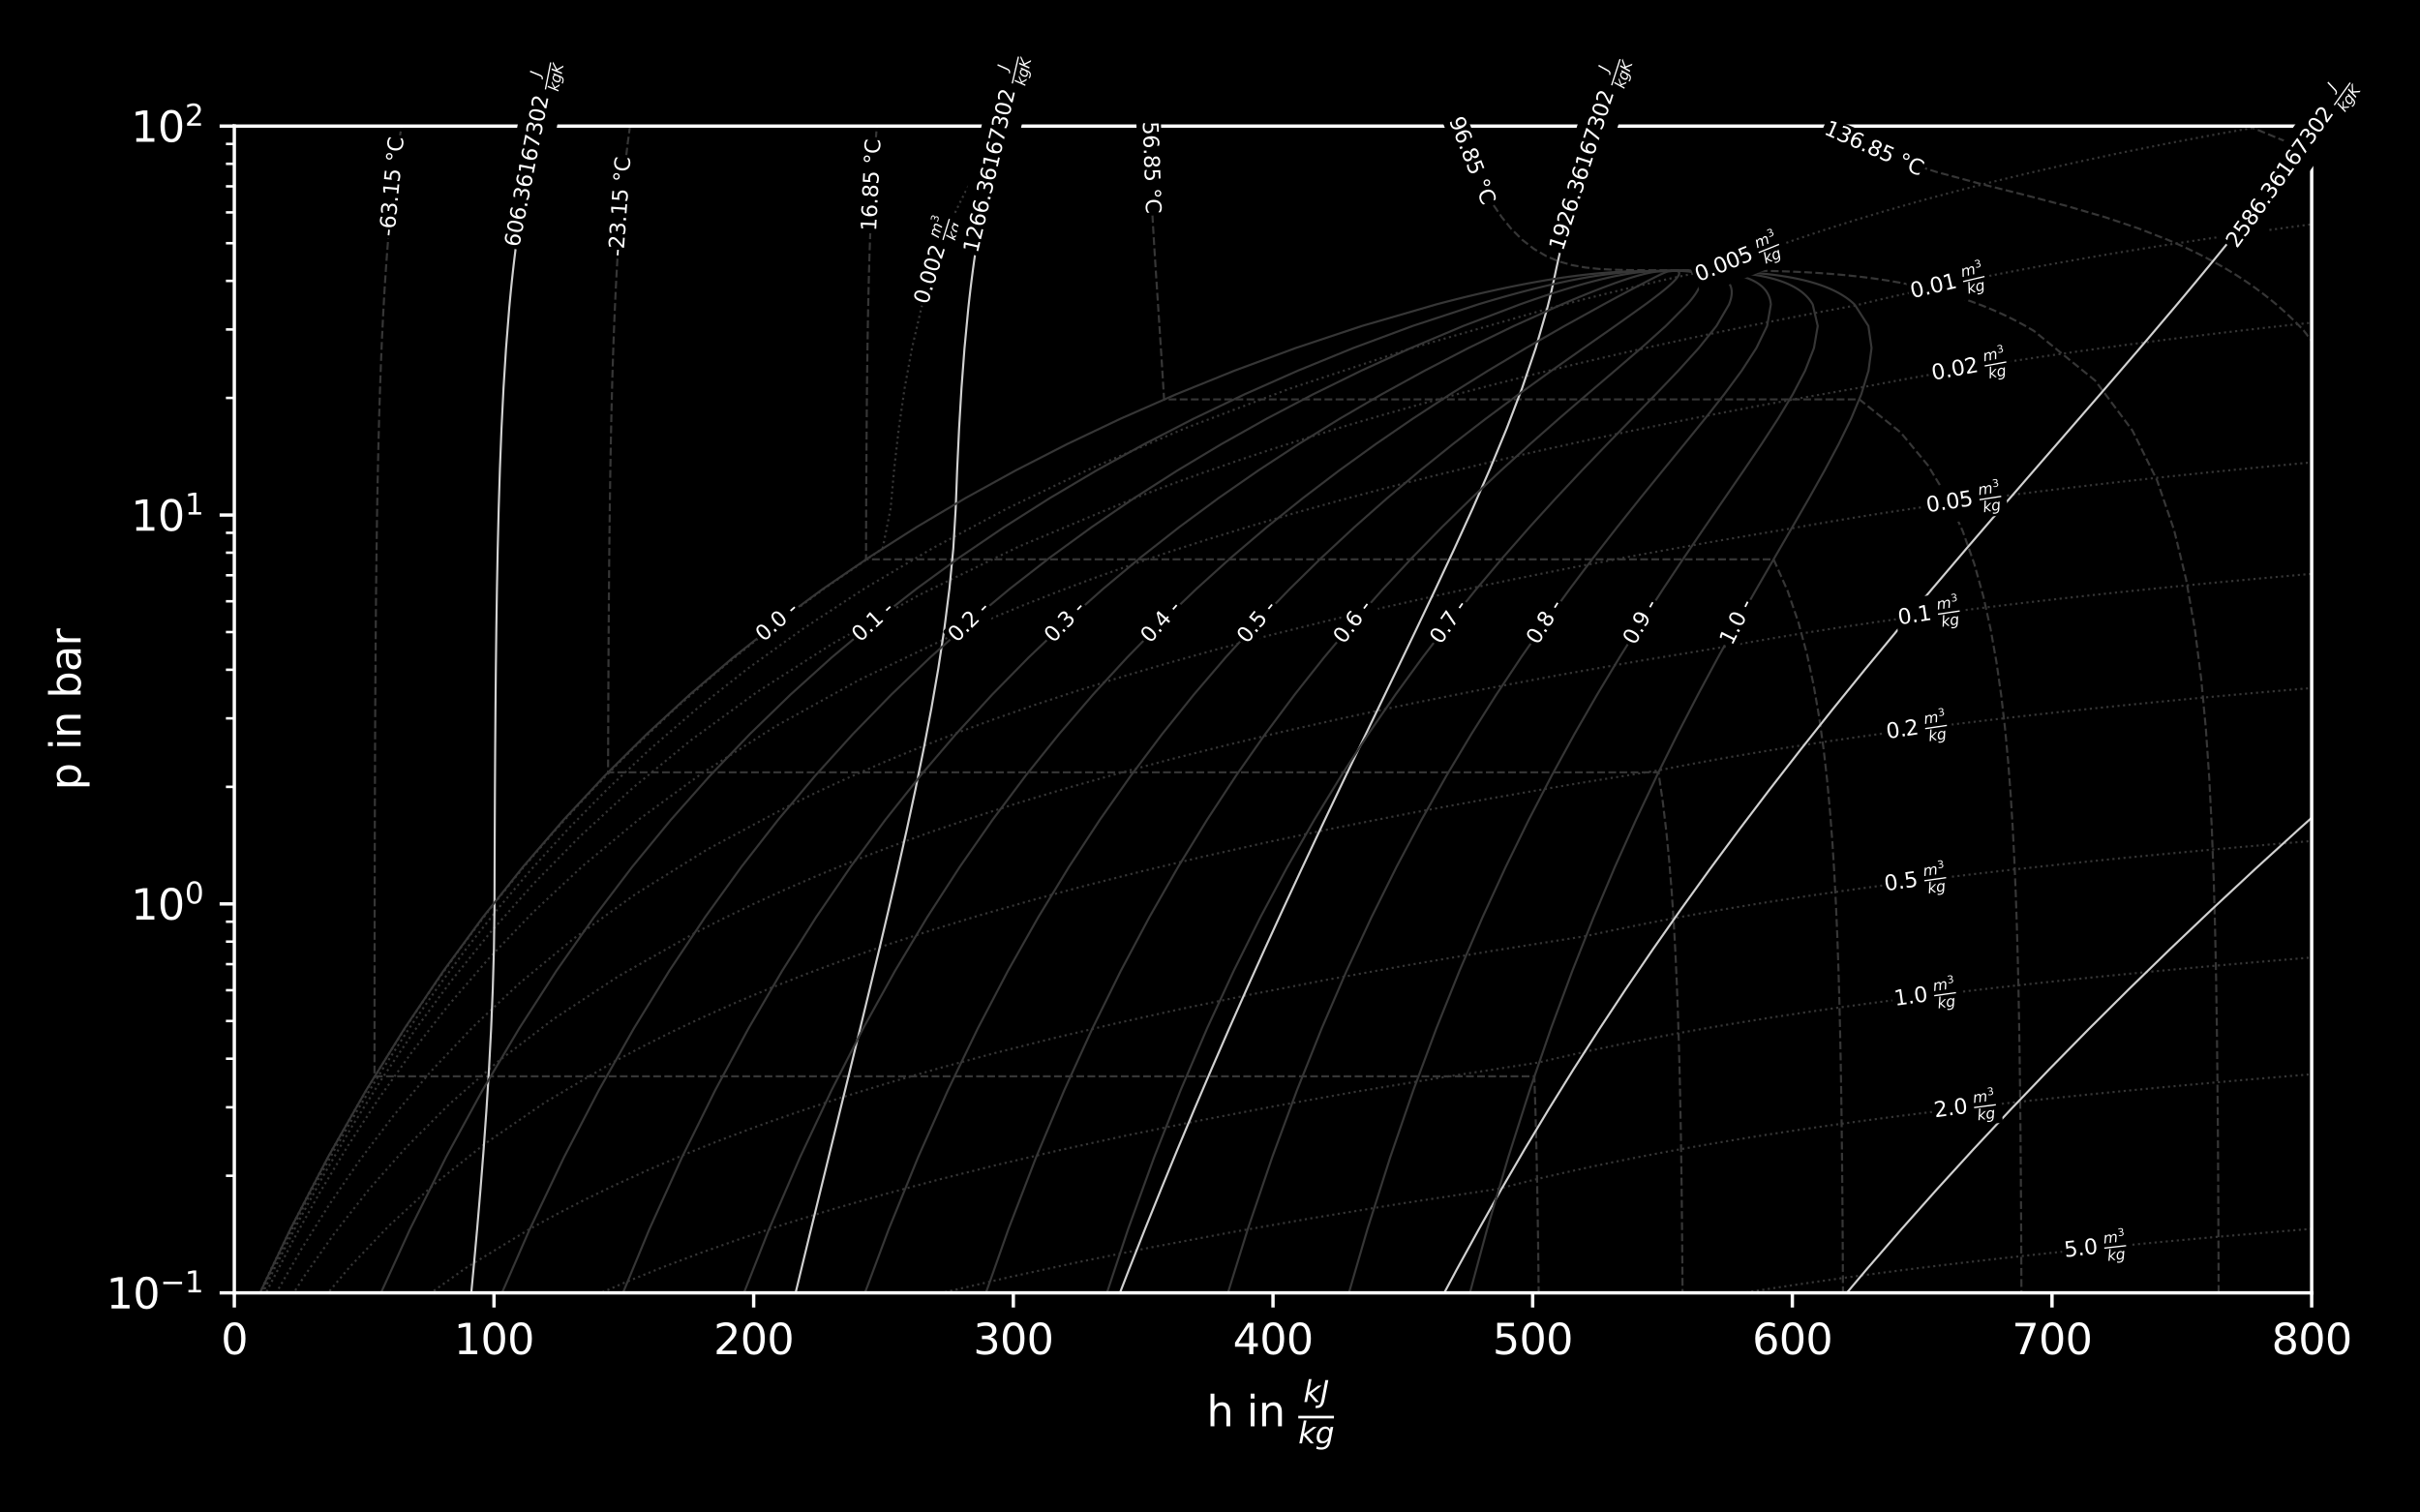 <?xml version="1.0" encoding="utf-8" standalone="no"?>
<!DOCTYPE svg PUBLIC "-//W3C//DTD SVG 1.1//EN"
  "http://www.w3.org/Graphics/SVG/1.1/DTD/svg11.dtd">
<svg xmlns:xlink="http://www.w3.org/1999/xlink" width="576pt" height="360pt" viewBox="0 0 576 360" xmlns="http://www.w3.org/2000/svg" version="1.1">
 <defs>
  <style type="text/css">*{stroke-linejoin: round; stroke-linecap: butt}</style>
 </defs>
 <g id="figure_1">
  <g id="patch_1">
   <path d="M 0 360 
L 576 360 
L 576 0 
L 0 0 
z
"/>
  </g>
  <g id="axes_1">
   <g id="patch_2">
    <path d="M 55.772 307.715 
L 550.218 307.715 
L 550.218 30.02 
L 55.772 30.02 
z
"/>
   </g>
   <g id="matplotlib.axis_1">
    <g id="xtick_1">
     <g id="line2d_1">
      <defs>
       <path id="m7acf749422" d="M 0 0 
L 0 3.5 
" style="stroke: #ffffff; stroke-width: 0.8"/>
      </defs>
      <g>
       <use xlink:href="#m7acf749422" x="55.772" y="307.715" style="fill: #ffffff; stroke: #ffffff; stroke-width: 0.8"/>
      </g>
     </g>
     <g id="text_1">
      <!-- 0 -->
      <g style="fill: #ffffff" transform="translate(52.591 322.313) scale(0.1 -0.1)">
       <defs>
        <path id="DejaVuSans-30" d="M 2034 4250 
Q 1547 4250 1301 3770 
Q 1056 3291 1056 2328 
Q 1056 1369 1301 889 
Q 1547 409 2034 409 
Q 2525 409 2770 889 
Q 3016 1369 3016 2328 
Q 3016 3291 2770 3770 
Q 2525 4250 2034 4250 
z
M 2034 4750 
Q 2819 4750 3233 4129 
Q 3647 3509 3647 2328 
Q 3647 1150 3233 529 
Q 2819 -91 2034 -91 
Q 1250 -91 836 529 
Q 422 1150 422 2328 
Q 422 3509 836 4129 
Q 1250 4750 2034 4750 
z
" transform="scale(0.016)"/>
       </defs>
       <use xlink:href="#DejaVuSans-30"/>
      </g>
     </g>
    </g>
    <g id="xtick_2">
     <g id="line2d_2">
      <g>
       <use xlink:href="#m7acf749422" x="117.578" y="307.715" style="fill: #ffffff; stroke: #ffffff; stroke-width: 0.8"/>
      </g>
     </g>
     <g id="text_2">
      <!-- 100 -->
      <g style="fill: #ffffff" transform="translate(108.034 322.313) scale(0.1 -0.1)">
       <defs>
        <path id="DejaVuSans-31" d="M 794 531 
L 1825 531 
L 1825 4091 
L 703 3866 
L 703 4441 
L 1819 4666 
L 2450 4666 
L 2450 531 
L 3481 531 
L 3481 0 
L 794 0 
L 794 531 
z
" transform="scale(0.016)"/>
       </defs>
       <use xlink:href="#DejaVuSans-31"/>
       <use xlink:href="#DejaVuSans-30" x="63.623"/>
       <use xlink:href="#DejaVuSans-30" x="127.246"/>
      </g>
     </g>
    </g>
    <g id="xtick_3">
     <g id="line2d_3">
      <g>
       <use xlink:href="#m7acf749422" x="179.384" y="307.715" style="fill: #ffffff; stroke: #ffffff; stroke-width: 0.8"/>
      </g>
     </g>
     <g id="text_3">
      <!-- 200 -->
      <g style="fill: #ffffff" transform="translate(169.84 322.313) scale(0.1 -0.1)">
       <defs>
        <path id="DejaVuSans-32" d="M 1228 531 
L 3431 531 
L 3431 0 
L 469 0 
L 469 531 
Q 828 903 1448 1529 
Q 2069 2156 2228 2338 
Q 2531 2678 2651 2914 
Q 2772 3150 2772 3378 
Q 2772 3750 2511 3984 
Q 2250 4219 1831 4219 
Q 1534 4219 1204 4116 
Q 875 4013 500 3803 
L 500 4441 
Q 881 4594 1212 4672 
Q 1544 4750 1819 4750 
Q 2544 4750 2975 4387 
Q 3406 4025 3406 3419 
Q 3406 3131 3298 2873 
Q 3191 2616 2906 2266 
Q 2828 2175 2409 1742 
Q 1991 1309 1228 531 
z
" transform="scale(0.016)"/>
       </defs>
       <use xlink:href="#DejaVuSans-32"/>
       <use xlink:href="#DejaVuSans-30" x="63.623"/>
       <use xlink:href="#DejaVuSans-30" x="127.246"/>
      </g>
     </g>
    </g>
    <g id="xtick_4">
     <g id="line2d_4">
      <g>
       <use xlink:href="#m7acf749422" x="241.189" y="307.715" style="fill: #ffffff; stroke: #ffffff; stroke-width: 0.8"/>
      </g>
     </g>
     <g id="text_4">
      <!-- 300 -->
      <g style="fill: #ffffff" transform="translate(231.646 322.313) scale(0.1 -0.1)">
       <defs>
        <path id="DejaVuSans-33" d="M 2597 2516 
Q 3050 2419 3304 2112 
Q 3559 1806 3559 1356 
Q 3559 666 3084 287 
Q 2609 -91 1734 -91 
Q 1441 -91 1130 -33 
Q 819 25 488 141 
L 488 750 
Q 750 597 1062 519 
Q 1375 441 1716 441 
Q 2309 441 2620 675 
Q 2931 909 2931 1356 
Q 2931 1769 2642 2001 
Q 2353 2234 1838 2234 
L 1294 2234 
L 1294 2753 
L 1863 2753 
Q 2328 2753 2575 2939 
Q 2822 3125 2822 3475 
Q 2822 3834 2567 4026 
Q 2313 4219 1838 4219 
Q 1578 4219 1281 4162 
Q 984 4106 628 3988 
L 628 4550 
Q 988 4650 1302 4700 
Q 1616 4750 1894 4750 
Q 2613 4750 3031 4423 
Q 3450 4097 3450 3541 
Q 3450 3153 3228 2886 
Q 3006 2619 2597 2516 
z
" transform="scale(0.016)"/>
       </defs>
       <use xlink:href="#DejaVuSans-33"/>
       <use xlink:href="#DejaVuSans-30" x="63.623"/>
       <use xlink:href="#DejaVuSans-30" x="127.246"/>
      </g>
     </g>
    </g>
    <g id="xtick_5">
     <g id="line2d_5">
      <g>
       <use xlink:href="#m7acf749422" x="302.995" y="307.715" style="fill: #ffffff; stroke: #ffffff; stroke-width: 0.8"/>
      </g>
     </g>
     <g id="text_5">
      <!-- 400 -->
      <g style="fill: #ffffff" transform="translate(293.451 322.313) scale(0.1 -0.1)">
       <defs>
        <path id="DejaVuSans-34" d="M 2419 4116 
L 825 1625 
L 2419 1625 
L 2419 4116 
z
M 2253 4666 
L 3047 4666 
L 3047 1625 
L 3713 1625 
L 3713 1100 
L 3047 1100 
L 3047 0 
L 2419 0 
L 2419 1100 
L 313 1100 
L 313 1709 
L 2253 4666 
z
" transform="scale(0.016)"/>
       </defs>
       <use xlink:href="#DejaVuSans-34"/>
       <use xlink:href="#DejaVuSans-30" x="63.623"/>
       <use xlink:href="#DejaVuSans-30" x="127.246"/>
      </g>
     </g>
    </g>
    <g id="xtick_6">
     <g id="line2d_6">
      <g>
       <use xlink:href="#m7acf749422" x="364.801" y="307.715" style="fill: #ffffff; stroke: #ffffff; stroke-width: 0.8"/>
      </g>
     </g>
     <g id="text_6">
      <!-- 500 -->
      <g style="fill: #ffffff" transform="translate(355.257 322.313) scale(0.1 -0.1)">
       <defs>
        <path id="DejaVuSans-35" d="M 691 4666 
L 3169 4666 
L 3169 4134 
L 1269 4134 
L 1269 2991 
Q 1406 3038 1543 3061 
Q 1681 3084 1819 3084 
Q 2600 3084 3056 2656 
Q 3513 2228 3513 1497 
Q 3513 744 3044 326 
Q 2575 -91 1722 -91 
Q 1428 -91 1123 -41 
Q 819 9 494 109 
L 494 744 
Q 775 591 1075 516 
Q 1375 441 1709 441 
Q 2250 441 2565 725 
Q 2881 1009 2881 1497 
Q 2881 1984 2565 2268 
Q 2250 2553 1709 2553 
Q 1456 2553 1204 2497 
Q 953 2441 691 2322 
L 691 4666 
z
" transform="scale(0.016)"/>
       </defs>
       <use xlink:href="#DejaVuSans-35"/>
       <use xlink:href="#DejaVuSans-30" x="63.623"/>
       <use xlink:href="#DejaVuSans-30" x="127.246"/>
      </g>
     </g>
    </g>
    <g id="xtick_7">
     <g id="line2d_7">
      <g>
       <use xlink:href="#m7acf749422" x="426.607" y="307.715" style="fill: #ffffff; stroke: #ffffff; stroke-width: 0.8"/>
      </g>
     </g>
     <g id="text_7">
      <!-- 600 -->
      <g style="fill: #ffffff" transform="translate(417.063 322.313) scale(0.1 -0.1)">
       <defs>
        <path id="DejaVuSans-36" d="M 2113 2584 
Q 1688 2584 1439 2293 
Q 1191 2003 1191 1497 
Q 1191 994 1439 701 
Q 1688 409 2113 409 
Q 2538 409 2786 701 
Q 3034 994 3034 1497 
Q 3034 2003 2786 2293 
Q 2538 2584 2113 2584 
z
M 3366 4563 
L 3366 3988 
Q 3128 4100 2886 4159 
Q 2644 4219 2406 4219 
Q 1781 4219 1451 3797 
Q 1122 3375 1075 2522 
Q 1259 2794 1537 2939 
Q 1816 3084 2150 3084 
Q 2853 3084 3261 2657 
Q 3669 2231 3669 1497 
Q 3669 778 3244 343 
Q 2819 -91 2113 -91 
Q 1303 -91 875 529 
Q 447 1150 447 2328 
Q 447 3434 972 4092 
Q 1497 4750 2381 4750 
Q 2619 4750 2861 4703 
Q 3103 4656 3366 4563 
z
" transform="scale(0.016)"/>
       </defs>
       <use xlink:href="#DejaVuSans-36"/>
       <use xlink:href="#DejaVuSans-30" x="63.623"/>
       <use xlink:href="#DejaVuSans-30" x="127.246"/>
      </g>
     </g>
    </g>
    <g id="xtick_8">
     <g id="line2d_8">
      <g>
       <use xlink:href="#m7acf749422" x="488.412" y="307.715" style="fill: #ffffff; stroke: #ffffff; stroke-width: 0.8"/>
      </g>
     </g>
     <g id="text_8">
      <!-- 700 -->
      <g style="fill: #ffffff" transform="translate(478.869 322.313) scale(0.1 -0.1)">
       <defs>
        <path id="DejaVuSans-37" d="M 525 4666 
L 3525 4666 
L 3525 4397 
L 1831 0 
L 1172 0 
L 2766 4134 
L 525 4134 
L 525 4666 
z
" transform="scale(0.016)"/>
       </defs>
       <use xlink:href="#DejaVuSans-37"/>
       <use xlink:href="#DejaVuSans-30" x="63.623"/>
       <use xlink:href="#DejaVuSans-30" x="127.246"/>
      </g>
     </g>
    </g>
    <g id="xtick_9">
     <g id="line2d_9">
      <g>
       <use xlink:href="#m7acf749422" x="550.218" y="307.715" style="fill: #ffffff; stroke: #ffffff; stroke-width: 0.8"/>
      </g>
     </g>
     <g id="text_9">
      <!-- 800 -->
      <g style="fill: #ffffff" transform="translate(540.674 322.313) scale(0.1 -0.1)">
       <defs>
        <path id="DejaVuSans-38" d="M 2034 2216 
Q 1584 2216 1326 1975 
Q 1069 1734 1069 1313 
Q 1069 891 1326 650 
Q 1584 409 2034 409 
Q 2484 409 2743 651 
Q 3003 894 3003 1313 
Q 3003 1734 2745 1975 
Q 2488 2216 2034 2216 
z
M 1403 2484 
Q 997 2584 770 2862 
Q 544 3141 544 3541 
Q 544 4100 942 4425 
Q 1341 4750 2034 4750 
Q 2731 4750 3128 4425 
Q 3525 4100 3525 3541 
Q 3525 3141 3298 2862 
Q 3072 2584 2669 2484 
Q 3125 2378 3379 2068 
Q 3634 1759 3634 1313 
Q 3634 634 3220 271 
Q 2806 -91 2034 -91 
Q 1263 -91 848 271 
Q 434 634 434 1313 
Q 434 1759 690 2068 
Q 947 2378 1403 2484 
z
M 1172 3481 
Q 1172 3119 1398 2916 
Q 1625 2713 2034 2713 
Q 2441 2713 2670 2916 
Q 2900 3119 2900 3481 
Q 2900 3844 2670 4047 
Q 2441 4250 2034 4250 
Q 1625 4250 1398 4047 
Q 1172 3844 1172 3481 
z
" transform="scale(0.016)"/>
       </defs>
       <use xlink:href="#DejaVuSans-38"/>
       <use xlink:href="#DejaVuSans-30" x="63.623"/>
       <use xlink:href="#DejaVuSans-30" x="127.246"/>
      </g>
     </g>
    </g>
    <g id="text_10">
     <!-- h in $\frac{kJ}{kg}$ -->
     <g style="fill: #ffffff" transform="translate(287.195 339.493) scale(0.1 -0.1)">
      <defs>
       <path id="DejaVuSans-68" d="M 3513 2113 
L 3513 0 
L 2938 0 
L 2938 2094 
Q 2938 2591 2744 2837 
Q 2550 3084 2163 3084 
Q 1697 3084 1428 2787 
Q 1159 2491 1159 1978 
L 1159 0 
L 581 0 
L 581 4863 
L 1159 4863 
L 1159 2956 
Q 1366 3272 1645 3428 
Q 1925 3584 2291 3584 
Q 2894 3584 3203 3211 
Q 3513 2838 3513 2113 
z
" transform="scale(0.016)"/>
       <path id="DejaVuSans-20" transform="scale(0.016)"/>
       <path id="DejaVuSans-69" d="M 603 3500 
L 1178 3500 
L 1178 0 
L 603 0 
L 603 3500 
z
M 603 4863 
L 1178 4863 
L 1178 4134 
L 603 4134 
L 603 4863 
z
" transform="scale(0.016)"/>
       <path id="DejaVuSans-6e" d="M 3513 2113 
L 3513 0 
L 2938 0 
L 2938 2094 
Q 2938 2591 2744 2837 
Q 2550 3084 2163 3084 
Q 1697 3084 1428 2787 
Q 1159 2491 1159 1978 
L 1159 0 
L 581 0 
L 581 3500 
L 1159 3500 
L 1159 2956 
Q 1366 3272 1645 3428 
Q 1925 3584 2291 3584 
Q 2894 3584 3203 3211 
Q 3513 2838 3513 2113 
z
" transform="scale(0.016)"/>
       <path id="DejaVuSans-Oblique-6b" d="M 1172 4863 
L 1747 4863 
L 1197 2028 
L 3169 3500 
L 3916 3500 
L 1716 1825 
L 3322 0 
L 2625 0 
L 1131 1709 
L 800 0 
L 225 0 
L 1172 4863 
z
" transform="scale(0.016)"/>
       <path id="DejaVuSans-Oblique-4a" d="M 1069 4666 
L 1703 4666 
L 856 325 
Q 691 -522 298 -901 
Q -94 -1281 -800 -1281 
L -1050 -1281 
L -947 -750 
L -750 -750 
Q -328 -750 -109 -509 
Q 109 -269 225 325 
L 1069 4666 
z
" transform="scale(0.016)"/>
       <path id="DejaVuSans-Oblique-67" d="M 3816 3500 
L 3219 434 
Q 3047 -456 2561 -893 
Q 2075 -1331 1253 -1331 
Q 950 -1331 690 -1286 
Q 431 -1241 206 -1147 
L 313 -588 
Q 525 -725 762 -790 
Q 1000 -856 1269 -856 
Q 1816 -856 2167 -557 
Q 2519 -259 2631 300 
L 2681 563 
Q 2441 288 2122 144 
Q 1803 0 1434 0 
Q 903 0 598 351 
Q 294 703 294 1319 
Q 294 1803 478 2267 
Q 663 2731 997 3091 
Q 1219 3328 1514 3456 
Q 1809 3584 2131 3584 
Q 2484 3584 2746 3420 
Q 3009 3256 3138 2956 
L 3238 3500 
L 3816 3500 
z
M 2950 2216 
Q 2950 2641 2750 2872 
Q 2550 3103 2181 3103 
Q 1953 3103 1747 3012 
Q 1541 2922 1394 2759 
Q 1156 2491 1023 2127 
Q 891 1763 891 1375 
Q 891 944 1092 712 
Q 1294 481 1672 481 
Q 2219 481 2584 976 
Q 2950 1472 2950 2216 
z
" transform="scale(0.016)"/>
      </defs>
      <use xlink:href="#DejaVuSans-68" transform="translate(0 0.003)"/>
      <use xlink:href="#DejaVuSans-20" transform="translate(63.379 0.003)"/>
      <use xlink:href="#DejaVuSans-69" transform="translate(95.166 0.003)"/>
      <use xlink:href="#DejaVuSans-6e" transform="translate(122.949 0.003)"/>
      <use xlink:href="#DejaVuSans-20" transform="translate(186.328 0.003)"/>
      <use xlink:href="#DejaVuSans-Oblique-6b" transform="translate(230.115 57.811) scale(0.7)"/>
      <use xlink:href="#DejaVuSans-Oblique-4a" transform="translate(270.652 57.811) scale(0.7)"/>
      <use xlink:href="#DejaVuSans-Oblique-6b" transform="translate(218.115 -40.639) scale(0.7)"/>
      <use xlink:href="#DejaVuSans-Oblique-67" transform="translate(258.652 -40.639) scale(0.7)"/>
      <path d="M 218.115 18.8 
L 218.115 25.05 
L 303.086 25.05 
L 303.086 18.8 
L 218.115 18.8 
z
"/>
     </g>
    </g>
   </g>
   <g id="matplotlib.axis_2">
    <g id="ytick_1">
     <g id="line2d_10">
      <defs>
       <path id="m642389e3f8" d="M 0 0 
L -3.5 0 
" style="stroke: #ffffff; stroke-width: 0.8"/>
      </defs>
      <g>
       <use xlink:href="#m642389e3f8" x="55.772" y="307.715" style="fill: #ffffff; stroke: #ffffff; stroke-width: 0.8"/>
      </g>
     </g>
     <g id="text_11">
      <!-- $\mathdefault{10^{-1}}$ -->
      <g style="fill: #ffffff" transform="translate(25.272 311.514) scale(0.1 -0.1)">
       <defs>
        <path id="DejaVuSans-2212" d="M 678 2272 
L 4684 2272 
L 4684 1741 
L 678 1741 
L 678 2272 
z
" transform="scale(0.016)"/>
       </defs>
       <use xlink:href="#DejaVuSans-31" transform="translate(0 0.684)"/>
       <use xlink:href="#DejaVuSans-30" transform="translate(63.623 0.684)"/>
       <use xlink:href="#DejaVuSans-2212" transform="translate(128.203 38.966) scale(0.7)"/>
       <use xlink:href="#DejaVuSans-31" transform="translate(186.855 38.966) scale(0.7)"/>
      </g>
     </g>
    </g>
    <g id="ytick_2">
     <g id="line2d_11">
      <g>
       <use xlink:href="#m642389e3f8" x="55.772" y="215.15" style="fill: #ffffff; stroke: #ffffff; stroke-width: 0.8"/>
      </g>
     </g>
     <g id="text_12">
      <!-- $\mathdefault{10^{0}}$ -->
      <g style="fill: #ffffff" transform="translate(31.172 218.949) scale(0.1 -0.1)">
       <use xlink:href="#DejaVuSans-31" transform="translate(0 0.766)"/>
       <use xlink:href="#DejaVuSans-30" transform="translate(63.623 0.766)"/>
       <use xlink:href="#DejaVuSans-30" transform="translate(128.203 39.047) scale(0.7)"/>
      </g>
     </g>
    </g>
    <g id="ytick_3">
     <g id="line2d_12">
      <g>
       <use xlink:href="#m642389e3f8" x="55.772" y="122.585" style="fill: #ffffff; stroke: #ffffff; stroke-width: 0.8"/>
      </g>
     </g>
     <g id="text_13">
      <!-- $\mathdefault{10^{1}}$ -->
      <g style="fill: #ffffff" transform="translate(31.172 126.384) scale(0.1 -0.1)">
       <use xlink:href="#DejaVuSans-31" transform="translate(0 0.684)"/>
       <use xlink:href="#DejaVuSans-30" transform="translate(63.623 0.684)"/>
       <use xlink:href="#DejaVuSans-31" transform="translate(128.203 38.966) scale(0.7)"/>
      </g>
     </g>
    </g>
    <g id="ytick_4">
     <g id="line2d_13">
      <g>
       <use xlink:href="#m642389e3f8" x="55.772" y="30.02" style="fill: #ffffff; stroke: #ffffff; stroke-width: 0.8"/>
      </g>
     </g>
     <g id="text_14">
      <!-- $\mathdefault{10^{2}}$ -->
      <g style="fill: #ffffff" transform="translate(31.172 33.819) scale(0.1 -0.1)">
       <use xlink:href="#DejaVuSans-31" transform="translate(0 0.766)"/>
       <use xlink:href="#DejaVuSans-30" transform="translate(63.623 0.766)"/>
       <use xlink:href="#DejaVuSans-32" transform="translate(128.203 39.047) scale(0.7)"/>
      </g>
     </g>
    </g>
    <g id="ytick_5">
     <g id="line2d_14">
      <defs>
       <path id="m42b7e82c0c" d="M 0 0 
L -2 0 
" style="stroke: #ffffff; stroke-width: 0.6"/>
      </defs>
      <g>
       <use xlink:href="#m42b7e82c0c" x="55.772" y="279.85" style="fill: #ffffff; stroke: #ffffff; stroke-width: 0.6"/>
      </g>
     </g>
    </g>
    <g id="ytick_6">
     <g id="line2d_15">
      <g>
       <use xlink:href="#m42b7e82c0c" x="55.772" y="263.55" style="fill: #ffffff; stroke: #ffffff; stroke-width: 0.6"/>
      </g>
     </g>
    </g>
    <g id="ytick_7">
     <g id="line2d_16">
      <g>
       <use xlink:href="#m42b7e82c0c" x="55.772" y="251.985" style="fill: #ffffff; stroke: #ffffff; stroke-width: 0.6"/>
      </g>
     </g>
    </g>
    <g id="ytick_8">
     <g id="line2d_17">
      <g>
       <use xlink:href="#m42b7e82c0c" x="55.772" y="243.015" style="fill: #ffffff; stroke: #ffffff; stroke-width: 0.6"/>
      </g>
     </g>
    </g>
    <g id="ytick_9">
     <g id="line2d_18">
      <g>
       <use xlink:href="#m42b7e82c0c" x="55.772" y="235.685" style="fill: #ffffff; stroke: #ffffff; stroke-width: 0.6"/>
      </g>
     </g>
    </g>
    <g id="ytick_10">
     <g id="line2d_19">
      <g>
       <use xlink:href="#m42b7e82c0c" x="55.772" y="229.488" style="fill: #ffffff; stroke: #ffffff; stroke-width: 0.6"/>
      </g>
     </g>
    </g>
    <g id="ytick_11">
     <g id="line2d_20">
      <g>
       <use xlink:href="#m42b7e82c0c" x="55.772" y="224.12" style="fill: #ffffff; stroke: #ffffff; stroke-width: 0.6"/>
      </g>
     </g>
    </g>
    <g id="ytick_12">
     <g id="line2d_21">
      <g>
       <use xlink:href="#m42b7e82c0c" x="55.772" y="219.385" style="fill: #ffffff; stroke: #ffffff; stroke-width: 0.6"/>
      </g>
     </g>
    </g>
    <g id="ytick_13">
     <g id="line2d_22">
      <g>
       <use xlink:href="#m42b7e82c0c" x="55.772" y="187.285" style="fill: #ffffff; stroke: #ffffff; stroke-width: 0.6"/>
      </g>
     </g>
    </g>
    <g id="ytick_14">
     <g id="line2d_23">
      <g>
       <use xlink:href="#m42b7e82c0c" x="55.772" y="170.985" style="fill: #ffffff; stroke: #ffffff; stroke-width: 0.6"/>
      </g>
     </g>
    </g>
    <g id="ytick_15">
     <g id="line2d_24">
      <g>
       <use xlink:href="#m42b7e82c0c" x="55.772" y="159.42" style="fill: #ffffff; stroke: #ffffff; stroke-width: 0.6"/>
      </g>
     </g>
    </g>
    <g id="ytick_16">
     <g id="line2d_25">
      <g>
       <use xlink:href="#m42b7e82c0c" x="55.772" y="150.45" style="fill: #ffffff; stroke: #ffffff; stroke-width: 0.6"/>
      </g>
     </g>
    </g>
    <g id="ytick_17">
     <g id="line2d_26">
      <g>
       <use xlink:href="#m42b7e82c0c" x="55.772" y="143.12" style="fill: #ffffff; stroke: #ffffff; stroke-width: 0.6"/>
      </g>
     </g>
    </g>
    <g id="ytick_18">
     <g id="line2d_27">
      <g>
       <use xlink:href="#m42b7e82c0c" x="55.772" y="136.923" style="fill: #ffffff; stroke: #ffffff; stroke-width: 0.6"/>
      </g>
     </g>
    </g>
    <g id="ytick_19">
     <g id="line2d_28">
      <g>
       <use xlink:href="#m42b7e82c0c" x="55.772" y="131.555" style="fill: #ffffff; stroke: #ffffff; stroke-width: 0.6"/>
      </g>
     </g>
    </g>
    <g id="ytick_20">
     <g id="line2d_29">
      <g>
       <use xlink:href="#m42b7e82c0c" x="55.772" y="126.82" style="fill: #ffffff; stroke: #ffffff; stroke-width: 0.6"/>
      </g>
     </g>
    </g>
    <g id="ytick_21">
     <g id="line2d_30">
      <g>
       <use xlink:href="#m42b7e82c0c" x="55.772" y="94.72" style="fill: #ffffff; stroke: #ffffff; stroke-width: 0.6"/>
      </g>
     </g>
    </g>
    <g id="ytick_22">
     <g id="line2d_31">
      <g>
       <use xlink:href="#m42b7e82c0c" x="55.772" y="78.42" style="fill: #ffffff; stroke: #ffffff; stroke-width: 0.6"/>
      </g>
     </g>
    </g>
    <g id="ytick_23">
     <g id="line2d_32">
      <g>
       <use xlink:href="#m42b7e82c0c" x="55.772" y="66.855" style="fill: #ffffff; stroke: #ffffff; stroke-width: 0.6"/>
      </g>
     </g>
    </g>
    <g id="ytick_24">
     <g id="line2d_33">
      <g>
       <use xlink:href="#m42b7e82c0c" x="55.772" y="57.884" style="fill: #ffffff; stroke: #ffffff; stroke-width: 0.6"/>
      </g>
     </g>
    </g>
    <g id="ytick_25">
     <g id="line2d_34">
      <g>
       <use xlink:href="#m42b7e82c0c" x="55.772" y="50.555" style="fill: #ffffff; stroke: #ffffff; stroke-width: 0.6"/>
      </g>
     </g>
    </g>
    <g id="ytick_26">
     <g id="line2d_35">
      <g>
       <use xlink:href="#m42b7e82c0c" x="55.772" y="44.358" style="fill: #ffffff; stroke: #ffffff; stroke-width: 0.6"/>
      </g>
     </g>
    </g>
    <g id="ytick_27">
     <g id="line2d_36">
      <g>
       <use xlink:href="#m42b7e82c0c" x="55.772" y="38.99" style="fill: #ffffff; stroke: #ffffff; stroke-width: 0.6"/>
      </g>
     </g>
    </g>
    <g id="ytick_28">
     <g id="line2d_37">
      <g>
       <use xlink:href="#m42b7e82c0c" x="55.772" y="34.255" style="fill: #ffffff; stroke: #ffffff; stroke-width: 0.6"/>
      </g>
     </g>
    </g>
    <g id="text_15">
     <!-- p in bar -->
     <g style="fill: #ffffff" transform="translate(19.192 188.071) rotate(-90) scale(0.1 -0.1)">
      <defs>
       <path id="DejaVuSans-70" d="M 1159 525 
L 1159 -1331 
L 581 -1331 
L 581 3500 
L 1159 3500 
L 1159 2969 
Q 1341 3281 1617 3432 
Q 1894 3584 2278 3584 
Q 2916 3584 3314 3078 
Q 3713 2572 3713 1747 
Q 3713 922 3314 415 
Q 2916 -91 2278 -91 
Q 1894 -91 1617 61 
Q 1341 213 1159 525 
z
M 3116 1747 
Q 3116 2381 2855 2742 
Q 2594 3103 2138 3103 
Q 1681 3103 1420 2742 
Q 1159 2381 1159 1747 
Q 1159 1113 1420 752 
Q 1681 391 2138 391 
Q 2594 391 2855 752 
Q 3116 1113 3116 1747 
z
" transform="scale(0.016)"/>
       <path id="DejaVuSans-62" d="M 3116 1747 
Q 3116 2381 2855 2742 
Q 2594 3103 2138 3103 
Q 1681 3103 1420 2742 
Q 1159 2381 1159 1747 
Q 1159 1113 1420 752 
Q 1681 391 2138 391 
Q 2594 391 2855 752 
Q 3116 1113 3116 1747 
z
M 1159 2969 
Q 1341 3281 1617 3432 
Q 1894 3584 2278 3584 
Q 2916 3584 3314 3078 
Q 3713 2572 3713 1747 
Q 3713 922 3314 415 
Q 2916 -91 2278 -91 
Q 1894 -91 1617 61 
Q 1341 213 1159 525 
L 1159 0 
L 581 0 
L 581 4863 
L 1159 4863 
L 1159 2969 
z
" transform="scale(0.016)"/>
       <path id="DejaVuSans-61" d="M 2194 1759 
Q 1497 1759 1228 1600 
Q 959 1441 959 1056 
Q 959 750 1161 570 
Q 1363 391 1709 391 
Q 2188 391 2477 730 
Q 2766 1069 2766 1631 
L 2766 1759 
L 2194 1759 
z
M 3341 1997 
L 3341 0 
L 2766 0 
L 2766 531 
Q 2569 213 2275 61 
Q 1981 -91 1556 -91 
Q 1019 -91 701 211 
Q 384 513 384 1019 
Q 384 1609 779 1909 
Q 1175 2209 1959 2209 
L 2766 2209 
L 2766 2266 
Q 2766 2663 2505 2880 
Q 2244 3097 1772 3097 
Q 1472 3097 1187 3025 
Q 903 2953 641 2809 
L 641 3341 
Q 956 3463 1253 3523 
Q 1550 3584 1831 3584 
Q 2591 3584 2966 3190 
Q 3341 2797 3341 1997 
z
" transform="scale(0.016)"/>
       <path id="DejaVuSans-72" d="M 2631 2963 
Q 2534 3019 2420 3045 
Q 2306 3072 2169 3072 
Q 1681 3072 1420 2755 
Q 1159 2438 1159 1844 
L 1159 0 
L 581 0 
L 581 3500 
L 1159 3500 
L 1159 2956 
Q 1341 3275 1631 3429 
Q 1922 3584 2338 3584 
Q 2397 3584 2469 3576 
Q 2541 3569 2628 3553 
L 2631 2963 
z
" transform="scale(0.016)"/>
      </defs>
      <use xlink:href="#DejaVuSans-70"/>
      <use xlink:href="#DejaVuSans-20" x="63.477"/>
      <use xlink:href="#DejaVuSans-69" x="95.264"/>
      <use xlink:href="#DejaVuSans-6e" x="123.047"/>
      <use xlink:href="#DejaVuSans-20" x="186.426"/>
      <use xlink:href="#DejaVuSans-62" x="218.213"/>
      <use xlink:href="#DejaVuSans-61" x="281.689"/>
      <use xlink:href="#DejaVuSans-72" x="342.969"/>
     </g>
    </g>
   </g>
   <g id="line2d_38">
    <path d="M 60.049 311.65 
L 64.49 302.119 
L 69.145 292.588 
L 74.031 283.057 
L 79.167 273.526 
L 84.574 263.996 
L 90.276 254.465 
L 96.3 244.934 
L 102.678 235.403 
L 109.441 225.872 
L 116.63 216.341 
L 124.287 206.81 
L 132.462 197.279 
L 141.211 187.748 
L 150.599 178.217 
L 160.698 168.686 
L 171.592 159.155 
L 183.376 149.624 
L 196.162 140.093 
L 210.076 130.562 
L 211.982 121.032 
L 212.84 111.501 
L 213.928 101.97 
L 215.308 92.439 
L 217.059 82.908 
L 219.281 73.377 
L 219.904 71.069 
L 220.564 68.761 
L 221.263 66.453 
L 222.004 64.145 
L 222.79 61.837 
L 223.622 59.529 
L 224.504 57.221 
L 225.438 54.913 
L 226.429 52.605 
L 227.479 50.297 
L 228.592 47.989 
L 229.772 45.681 
L 231.022 43.373 
L 232.348 41.066 
L 233.754 38.758 
L 235.245 36.45 
L 236.825 34.142 
L 238.501 31.834 
L 240.279 29.526 
" clip-path="url(#pf62025233e)" style="fill: none; stroke-dasharray: 0.5,0.825; stroke-dashoffset: 0; stroke: #363636; stroke-width: 0.5"/>
   </g>
   <g id="line2d_39">
    <path d="M 60.272 311.65 
L 64.767 302.119 
L 69.487 292.588 
L 74.454 283.057 
L 79.69 273.526 
L 85.22 263.996 
L 91.074 254.465 
L 97.285 244.934 
L 103.892 235.403 
L 110.938 225.872 
L 118.474 216.341 
L 126.557 206.81 
L 135.255 197.279 
L 144.646 187.748 
L 154.82 178.217 
L 165.883 168.686 
L 177.958 159.155 
L 191.192 149.624 
L 205.755 140.093 
L 221.849 130.562 
L 239.716 121.032 
L 259.645 111.501 
L 281.988 101.97 
L 307.183 92.439 
L 335.816 82.908 
L 368.8 73.377 
L 377.634 71.069 
L 386.914 68.761 
L 396.817 66.453 
L 407.594 64.145 
L 413.893 61.837 
L 420.26 59.529 
L 426.826 57.221 
L 433.677 54.913 
L 440.869 52.605 
L 448.445 50.297 
L 456.448 47.989 
L 464.92 45.681 
L 473.904 43.373 
L 483.447 41.066 
L 493.599 38.758 
L 504.412 36.45 
L 515.944 34.142 
L 528.255 31.834 
L 541.411 29.526 
" clip-path="url(#pf62025233e)" style="fill: none; stroke-dasharray: 0.5,0.825; stroke-dashoffset: 0; stroke: #363636; stroke-width: 0.5"/>
   </g>
   <g id="line2d_40">
    <path d="M 59.537 314.027 
L 65.022 302.536 
L 70.865 291.045 
L 77.109 279.554 
L 83.806 268.063 
L 91.02 256.572 
L 98.823 245.081 
L 107.304 233.59 
L 116.569 222.099 
L 126.749 210.608 
L 137.999 199.117 
L 150.51 187.626 
L 164.515 176.135 
L 180.301 164.644 
L 198.221 153.153 
L 218.716 141.662 
L 242.334 130.171 
L 269.769 118.68 
L 269.769 118.68 
L 277.701 115.667 
L 285.841 112.701 
L 294.181 109.786 
L 302.711 106.926 
L 311.417 104.126 
L 320.28 101.389 
L 329.28 98.722 
L 338.392 96.129 
L 347.585 93.615 
L 356.824 91.187 
L 366.072 88.849 
L 375.284 86.607 
L 384.414 84.466 
L 393.412 82.433 
L 402.224 80.511 
L 410.798 78.705 
L 419.079 77.019 
L 427.014 75.456 
L 434.554 74.017 
L 441.652 72.704 
L 441.652 72.704 
L 446.177 71.605 
L 450.652 70.553 
L 455.089 69.544 
L 459.498 68.571 
L 463.89 67.631 
L 468.27 66.721 
L 472.643 65.838 
L 477.014 64.98 
L 481.384 64.146 
L 485.758 63.333 
L 490.135 62.541 
L 494.519 61.768 
L 498.911 61.014 
L 503.311 60.276 
L 507.721 59.555 
L 512.142 58.849 
L 516.574 58.158 
L 521.018 57.481 
L 525.476 56.817 
L 529.946 56.166 
L 534.431 55.528 
L 538.93 54.901 
L 543.443 54.286 
L 547.971 53.681 
L 552.514 53.087 
" clip-path="url(#pf62025233e)" style="fill: none; stroke-dasharray: 0.5,0.825; stroke-dashoffset: 0; stroke: #363636; stroke-width: 0.5"/>
   </g>
   <g id="line2d_41">
    <path d="M 58.837 316.99 
L 64.226 305.904 
L 69.989 294.818 
L 76.178 283.733 
L 82.855 272.647 
L 90.094 261.561 
L 97.986 250.476 
L 106.641 239.39 
L 116.192 228.305 
L 126.802 217.219 
L 138.672 206.133 
L 152.046 195.048 
L 167.226 183.962 
L 184.586 172.876 
L 204.588 161.791 
L 227.809 150.705 
L 227.809 150.705 
L 235.413 147.419 
L 243.328 144.155 
L 251.566 140.915 
L 260.136 137.701 
L 269.047 134.515 
L 278.307 131.359 
L 287.922 128.236 
L 297.897 125.149 
L 308.236 122.1 
L 318.939 119.093 
L 330.004 116.13 
L 341.425 113.215 
L 353.195 110.352 
L 365.301 107.544 
L 377.724 104.796 
L 390.444 102.112 
L 403.431 99.495 
L 416.653 96.952 
L 430.068 94.486 
L 443.631 92.102 
L 443.631 92.102 
L 447.844 91.289 
L 452.059 90.5 
L 456.28 89.733 
L 460.509 88.987 
L 464.747 88.261 
L 468.996 87.552 
L 473.257 86.86 
L 477.532 86.185 
L 481.821 85.524 
L 486.125 84.878 
L 490.446 84.245 
L 494.784 83.625 
L 499.14 83.017 
L 503.514 82.42 
L 507.907 81.835 
L 512.32 81.261 
L 516.752 80.696 
L 521.205 80.142 
L 525.679 79.597 
L 530.173 79.06 
L 534.689 78.533 
L 539.225 78.014 
L 543.784 77.502 
L 548.364 76.999 
L 552.967 76.503 
" clip-path="url(#pf62025233e)" style="fill: none; stroke-dasharray: 0.5,0.825; stroke-dashoffset: 0; stroke: #363636; stroke-width: 0.5"/>
   </g>
   <g id="line2d_42">
    <path d="M 65.666 307.886 
L 71.733 297.319 
L 78.346 286.751 
L 85.6 276.184 
L 93.612 265.616 
L 102.524 255.049 
L 112.512 244.482 
L 123.788 233.914 
L 136.617 223.347 
L 151.323 212.779 
L 168.306 202.212 
L 188.059 191.645 
L 188.059 191.645 
L 195.17 188.212 
L 202.643 184.787 
L 210.498 181.371 
L 218.759 177.964 
L 227.446 174.568 
L 236.586 171.184 
L 246.201 167.812 
L 256.317 164.453 
L 266.96 161.11 
L 278.157 157.782 
L 289.935 154.472 
L 302.321 151.181 
L 315.342 147.911 
L 329.025 144.663 
L 343.398 141.439 
L 358.484 138.242 
L 374.309 135.073 
L 390.896 131.934 
L 408.264 128.829 
L 426.431 125.759 
L 426.431 125.759 
L 430.447 125.046 
L 434.487 124.349 
L 438.551 123.668 
L 442.641 123.002 
L 446.757 122.35 
L 450.899 121.711 
L 455.069 121.085 
L 459.266 120.472 
L 463.492 119.869 
L 467.746 119.278 
L 472.029 118.698 
L 476.342 118.128 
L 480.685 117.567 
L 485.058 117.016 
L 489.461 116.474 
L 493.895 115.94 
L 498.36 115.415 
L 502.856 114.898 
L 507.384 114.389 
L 511.943 113.888 
L 516.533 113.393 
L 521.155 112.906 
L 525.809 112.425 
L 530.495 111.951 
L 535.214 111.484 
L 539.964 111.022 
L 544.746 110.567 
L 549.561 110.117 
L 554.408 109.673 
" clip-path="url(#pf62025233e)" style="fill: none; stroke-dasharray: 0.5,0.825; stroke-dashoffset: 0; stroke: #363636; stroke-width: 0.5"/>
   </g>
   <g id="line2d_43">
    <path d="M 66.007 313.832 
L 72.491 303.651 
L 79.666 293.471 
L 87.664 283.29 
L 96.649 273.11 
L 106.819 262.929 
L 118.417 252.749 
L 131.745 242.568 
L 147.169 232.387 
L 165.142 222.207 
L 165.142 222.207 
L 171.954 218.733 
L 179.145 215.262 
L 186.741 211.795 
L 194.767 208.332 
L 203.252 204.873 
L 212.227 201.419 
L 221.721 197.971 
L 231.77 194.529 
L 242.408 191.094 
L 253.672 187.666 
L 265.602 184.247 
L 278.238 180.836 
L 291.624 177.436 
L 305.803 174.046 
L 320.823 170.668 
L 336.732 167.302 
L 353.58 163.951 
L 371.419 160.615 
L 390.3 157.295 
L 410.277 153.993 
L 410.277 153.993 
L 414.189 153.278 
L 418.133 152.578 
L 422.108 151.893 
L 426.116 151.222 
L 430.157 150.564 
L 434.233 149.919 
L 438.342 149.286 
L 442.487 148.665 
L 446.668 148.055 
L 450.884 147.455 
L 455.137 146.866 
L 459.426 146.287 
L 463.752 145.717 
L 468.116 145.156 
L 472.517 144.604 
L 476.957 144.061 
L 481.434 143.526 
L 485.949 142.999 
L 490.503 142.479 
L 495.096 141.967 
L 499.727 141.463 
L 504.397 140.965 
L 509.105 140.474 
L 513.853 139.99 
L 518.64 139.512 
L 523.466 139.04 
L 528.331 138.574 
L 533.235 138.114 
L 538.179 137.659 
L 543.161 137.211 
L 548.183 136.767 
L 553.244 136.329 
" clip-path="url(#pf62025233e)" style="fill: none; stroke-dasharray: 0.5,0.825; stroke-dashoffset: 0; stroke: #363636; stroke-width: 0.5"/>
   </g>
   <g id="line2d_44">
    <path d="M 75.02 311.354 
L 83.239 301.558 
L 92.566 291.762 
L 103.23 281.966 
L 115.51 272.17 
L 129.748 262.374 
L 146.364 252.578 
L 146.364 252.578 
L 152.947 249.09 
L 159.919 245.604 
L 167.31 242.118 
L 175.148 238.634 
L 183.465 235.151 
L 192.295 231.669 
L 201.673 228.19 
L 211.639 224.712 
L 222.234 221.238 
L 233.501 217.766 
L 245.487 214.298 
L 258.242 210.833 
L 271.818 207.373 
L 286.272 203.917 
L 301.662 200.466 
L 318.052 197.022 
L 335.509 193.583 
L 354.102 190.152 
L 373.906 186.728 
L 394.998 183.313 
L 394.998 183.313 
L 398.827 182.565 
L 402.692 181.834 
L 406.594 181.117 
L 410.533 180.415 
L 414.511 179.726 
L 418.527 179.051 
L 422.583 178.388 
L 426.68 177.737 
L 430.817 177.098 
L 434.995 176.47 
L 439.215 175.852 
L 443.478 175.245 
L 447.783 174.648 
L 452.131 174.061 
L 456.522 173.483 
L 460.957 172.913 
L 465.435 172.353 
L 469.958 171.8 
L 474.525 171.256 
L 479.136 170.72 
L 483.792 170.191 
L 488.493 169.669 
L 493.239 169.155 
L 498.03 168.648 
L 502.866 168.147 
L 507.746 167.653 
L 512.673 167.165 
L 517.644 166.684 
L 522.66 166.208 
L 527.722 165.738 
L 532.829 165.274 
L 537.981 164.816 
L 543.178 164.363 
L 548.42 163.915 
L 553.707 163.473 
" clip-path="url(#pf62025233e)" style="fill: none; stroke-dasharray: 0.5,0.825; stroke-dashoffset: 0; stroke: #363636; stroke-width: 0.5"/>
   </g>
   <g id="line2d_45">
    <path d="M 97.856 311.08 
L 110.89 301.789 
L 126.111 292.499 
L 126.111 292.499 
L 132.475 289.014 
L 139.241 285.529 
L 146.436 282.042 
L 154.095 278.556 
L 162.251 275.069 
L 170.941 271.581 
L 180.206 268.093 
L 190.089 264.606 
L 200.635 261.118 
L 211.894 257.63 
L 223.919 254.142 
L 236.767 250.655 
L 250.499 247.169 
L 265.18 243.684 
L 280.881 240.199 
L 297.676 236.716 
L 315.646 233.235 
L 334.876 229.755 
L 355.459 226.278 
L 377.492 222.803 
L 377.492 222.803 
L 381.233 221.987 
L 385.015 221.19 
L 388.838 220.409 
L 392.704 219.644 
L 396.613 218.895 
L 400.565 218.16 
L 404.562 217.439 
L 408.603 216.732 
L 412.69 216.038 
L 416.824 215.357 
L 421.004 214.687 
L 425.231 214.029 
L 429.507 213.382 
L 433.83 212.746 
L 438.203 212.12 
L 442.625 211.505 
L 447.096 210.899 
L 451.618 210.302 
L 456.189 209.715 
L 460.811 209.136 
L 465.484 208.566 
L 470.208 208.004 
L 474.983 207.45 
L 479.81 206.904 
L 484.688 206.365 
L 489.617 205.834 
L 494.598 205.31 
L 499.631 204.793 
L 504.716 204.282 
L 509.852 203.779 
L 515.04 203.281 
L 520.28 202.79 
L 525.572 202.305 
L 530.916 201.825 
L 536.311 201.352 
L 541.757 200.884 
L 547.255 200.422 
L 552.805 199.965 
" clip-path="url(#pf62025233e)" style="fill: none; stroke-dasharray: 0.5,0.825; stroke-dashoffset: 0; stroke: #363636; stroke-width: 0.5"/>
   </g>
   <g id="line2d_46">
    <path d="M 140.925 308.633 
L 148.998 305.153 
L 157.619 301.672 
L 166.829 298.189 
L 176.673 294.706 
L 187.201 291.222 
L 198.464 287.737 
L 210.519 284.252 
L 223.426 280.766 
L 237.251 277.279 
L 252.064 273.792 
L 267.94 270.304 
L 284.961 266.817 
L 303.213 263.329 
L 322.79 259.841 
L 343.793 256.354 
L 366.329 252.867 
L 366.329 252.867 
L 370.019 251.99 
L 373.752 251.132 
L 377.529 250.294 
L 381.35 249.473 
L 385.218 248.67 
L 389.131 247.883 
L 393.091 247.111 
L 397.098 246.355 
L 401.154 245.613 
L 405.258 244.886 
L 409.412 244.171 
L 413.616 243.47 
L 417.871 242.781 
L 422.177 242.104 
L 426.534 241.438 
L 430.945 240.784 
L 435.408 240.14 
L 439.924 239.506 
L 444.494 238.883 
L 449.117 238.27 
L 453.796 237.666 
L 458.528 237.071 
L 463.316 236.484 
L 468.159 235.907 
L 473.057 235.338 
L 478.01 234.776 
L 483.02 234.223 
L 488.085 233.677 
L 493.205 233.139 
L 498.382 232.608 
L 503.614 232.084 
L 508.903 231.567 
L 514.247 231.056 
L 519.647 230.552 
L 525.104 230.055 
L 530.615 229.563 
L 536.183 229.078 
L 541.806 228.598 
L 547.485 228.124 
L 553.218 227.655 
" clip-path="url(#pf62025233e)" style="fill: none; stroke-dasharray: 0.5,0.825; stroke-dashoffset: 0; stroke: #363636; stroke-width: 0.5"/>
   </g>
   <g id="line2d_47">
    <path d="M 212.019 310.802 
L 225.93 307.323 
L 240.861 303.842 
L 256.889 300.361 
L 274.101 296.878 
L 292.588 293.395 
L 312.451 289.91 
L 333.795 286.425 
L 356.737 282.94 
L 356.737 282.94 
L 360.386 281.996 
L 364.08 281.074 
L 367.82 280.173 
L 371.606 279.293 
L 375.439 278.432 
L 379.32 277.59 
L 383.25 276.765 
L 387.229 275.958 
L 391.258 275.166 
L 395.338 274.39 
L 399.469 273.63 
L 403.652 272.883 
L 407.888 272.15 
L 412.178 271.431 
L 416.521 270.725 
L 420.92 270.031 
L 425.373 269.349 
L 429.882 268.678 
L 434.448 268.019 
L 439.07 267.37 
L 443.75 266.732 
L 448.487 266.104 
L 453.282 265.485 
L 458.135 264.877 
L 463.046 264.277 
L 468.017 263.686 
L 473.046 263.104 
L 478.134 262.53 
L 483.281 261.964 
L 488.488 261.407 
L 493.754 260.857 
L 499.079 260.314 
L 504.464 259.779 
L 509.908 259.251 
L 515.412 258.729 
L 520.976 258.215 
L 526.598 257.707 
L 532.28 257.205 
L 538.021 256.71 
L 543.821 256.22 
L 549.68 255.737 
L 555.598 255.259 
" clip-path="url(#pf62025233e)" style="fill: none; stroke-dasharray: 0.5,0.825; stroke-dashoffset: 0; stroke: #363636; stroke-width: 0.5"/>
   </g>
   <g id="line2d_48">
    <path d="M 414.214 307.849 
L 418.713 307.131 
L 423.271 306.425 
L 427.888 305.731 
L 432.565 305.049 
L 437.303 304.379 
L 442.102 303.719 
L 446.962 303.071 
L 451.884 302.432 
L 456.868 301.804 
L 461.915 301.186 
L 467.024 300.576 
L 472.196 299.976 
L 477.431 299.385 
L 482.729 298.803 
L 488.091 298.228 
L 493.516 297.662 
L 499.004 297.104 
L 504.556 296.553 
L 510.172 296.01 
L 515.851 295.474 
L 521.593 294.946 
L 527.399 294.424 
L 533.268 293.908 
L 539.2 293.4 
L 545.195 292.897 
L 551.253 292.401 
" clip-path="url(#pf62025233e)" style="fill: none; stroke-dasharray: 0.5,0.825; stroke-dashoffset: 0; stroke: #363636; stroke-width: 0.5"/>
   </g>
   <g id="line2d_49">
    <path d="M 366.228 308.006 
L 366.161 301.533 
L 366.081 295.061 
L 365.988 288.588 
L 365.878 282.115 
L 365.748 275.643 
L 365.595 269.17 
L 365.414 262.697 
L 365.2 256.225 
L 365.199 256.185 
L 337.593 256.185 
L 309.986 256.185 
L 282.38 256.185 
L 254.774 256.185 
L 227.167 256.185 
L 199.561 256.185 
L 171.954 256.185 
L 144.348 256.185 
L 116.742 256.185 
L 89.135 256.185 
L 89.135 256.144 
L 89.139 250.096 
L 89.143 244.049 
L 89.148 238.001 
L 89.154 231.953 
L 89.161 225.905 
L 89.169 219.857 
L 89.178 213.809 
L 89.188 207.761 
L 89.201 201.714 
L 89.215 195.666 
L 89.232 189.618 
L 89.251 183.57 
L 89.274 177.522 
L 89.3 171.474 
L 89.33 165.426 
L 89.366 159.378 
L 89.407 153.331 
L 89.455 147.283 
L 89.51 141.235 
L 89.575 135.187 
L 89.65 129.139 
L 89.738 123.091 
L 89.839 117.043 
L 89.958 110.995 
L 90.096 104.948 
L 90.256 98.9 
L 90.442 92.852 
L 90.659 86.804 
L 90.912 80.756 
L 91.207 74.708 
L 91.549 68.66 
L 91.949 62.613 
L 92.414 56.565 
L 92.957 50.517 
L 93.59 44.469 
L 94.328 38.421 
L 95.19 32.373 
L 96.196 26.325 
" clip-path="url(#pf62025233e)" style="fill: none; stroke-dasharray: 1.85,0.8; stroke-dashoffset: 0; stroke: #363636; stroke-width: 0.5"/>
   </g>
   <g id="line2d_50">
    <path d="M 400.499 311.32 
L 400.453 304.239 
L 400.399 297.159 
L 400.335 290.078 
L 400.258 282.997 
L 400.166 275.916 
L 400.056 268.836 
L 399.924 261.755 
L 399.766 254.674 
L 399.577 247.594 
L 399.351 240.513 
L 399.08 233.432 
L 398.753 226.352 
L 398.361 219.271 
L 397.888 212.19 
L 397.317 205.11 
L 396.624 198.029 
L 395.782 190.948 
L 394.754 183.867 
L 394.747 183.827 
L 369.746 183.827 
L 344.744 183.827 
L 319.743 183.827 
L 294.741 183.827 
L 269.739 183.827 
L 244.738 183.827 
L 219.736 183.827 
L 194.735 183.827 
L 169.733 183.827 
L 144.732 183.827 
L 144.732 183.787 
L 144.746 178.803 
L 144.762 173.819 
L 144.78 168.836 
L 144.801 163.852 
L 144.824 158.868 
L 144.851 153.884 
L 144.881 148.901 
L 144.915 143.917 
L 144.954 138.933 
L 144.997 133.949 
L 145.047 128.965 
L 145.103 123.982 
L 145.167 118.998 
L 145.24 114.014 
L 145.322 109.03 
L 145.415 104.046 
L 145.521 99.063 
L 145.642 94.079 
L 145.779 89.095 
L 145.935 84.111 
L 146.113 79.127 
L 146.315 74.144 
L 146.545 69.16 
L 146.808 64.176 
L 147.107 59.192 
L 147.449 54.208 
L 147.839 49.225 
L 148.285 44.241 
L 148.796 39.257 
L 149.38 34.273 
L 150.049 29.29 
" clip-path="url(#pf62025233e)" style="fill: none; stroke-dasharray: 1.85,0.8; stroke-dashoffset: 0; stroke: #363636; stroke-width: 0.5"/>
   </g>
   <g id="line2d_51">
    <path d="M 438.682 313.337 
L 438.65 305.83 
L 438.61 298.323 
L 438.563 290.817 
L 438.505 283.31 
L 438.436 275.803 
L 438.352 268.297 
L 438.251 260.79 
L 438.128 253.283 
L 437.981 245.777 
L 437.802 238.27 
L 437.586 230.763 
L 437.325 223.257 
L 437.007 215.75 
L 436.623 208.243 
L 436.155 200.737 
L 435.585 193.23 
L 434.89 185.723 
L 434.038 178.217 
L 432.991 170.71 
L 431.698 163.203 
L 430.089 155.697 
L 428.07 148.19 
L 425.5 140.683 
L 422.164 133.177 
L 422.143 133.137 
L 400.542 133.137 
L 378.94 133.137 
L 357.339 133.137 
L 335.737 133.137 
L 314.136 133.137 
L 292.535 133.137 
L 270.933 133.137 
L 249.332 133.137 
L 227.73 133.137 
L 206.129 133.137 
L 206.129 133.096 
L 206.141 128.858 
L 206.155 124.62 
L 206.171 120.381 
L 206.19 116.143 
L 206.211 111.905 
L 206.235 107.666 
L 206.263 103.428 
L 206.295 99.19 
L 206.332 94.951 
L 206.374 90.713 
L 206.424 86.475 
L 206.481 82.236 
L 206.548 77.998 
L 206.625 73.76 
L 206.716 69.521 
L 206.821 65.283 
L 206.943 61.045 
L 207.086 56.806 
L 207.252 52.568 
L 207.446 48.33 
L 207.672 44.091 
L 207.935 39.853 
L 208.242 35.615 
L 208.599 31.376 
L 209.013 27.138 
" clip-path="url(#pf62025233e)" style="fill: none; stroke-dasharray: 1.85,0.8; stroke-dashoffset: 0; stroke: #363636; stroke-width: 0.5"/>
   </g>
   <g id="line2d_52">
    <path d="M 481.153 314.251 
L 481.128 306.424 
L 481.097 298.598 
L 481.059 290.771 
L 481.014 282.944 
L 480.958 275.118 
L 480.891 267.291 
L 480.809 259.465 
L 480.71 251.638 
L 480.588 243.812 
L 480.441 235.985 
L 480.261 228.158 
L 480.042 220.332 
L 479.775 212.505 
L 479.448 204.679 
L 479.05 196.852 
L 478.562 189.025 
L 477.965 181.199 
L 477.231 173.372 
L 476.327 165.546 
L 475.21 157.719 
L 473.825 149.893 
L 472.096 142.066 
L 469.922 134.239 
L 467.159 126.413 
L 463.594 118.586 
L 458.88 110.76 
L 452.385 102.933 
L 442.616 95.106 
L 442.551 95.066 
L 426.003 95.066 
L 409.455 95.066 
L 392.907 95.066 
L 376.359 95.066 
L 359.811 95.066 
L 343.263 95.066 
L 326.715 95.066 
L 310.167 95.066 
L 293.619 95.066 
L 277.071 95.066 
L 277.068 95.026 
L 276.846 91.348 
L 276.617 87.669 
L 276.383 83.991 
L 276.144 80.312 
L 275.902 76.634 
L 275.659 72.955 
L 275.416 69.277 
L 275.174 65.598 
L 274.938 61.92 
L 274.708 58.241 
L 274.487 54.563 
L 274.28 50.884 
L 274.089 47.206 
L 273.919 43.527 
L 273.774 39.849 
L 273.658 36.17 
L 273.578 32.492 
L 273.539 28.813 
" clip-path="url(#pf62025233e)" style="fill: none; stroke-dasharray: 1.85,0.8; stroke-dashoffset: 0; stroke: #363636; stroke-width: 0.5"/>
   </g>
   <g id="line2d_53">
    <path d="M 528.085 315.676 
L 528.055 303.83 
L 528.013 291.983 
L 527.958 280.137 
L 527.883 268.29 
L 527.783 256.443 
L 527.648 244.597 
L 527.467 232.75 
L 527.222 220.904 
L 526.893 209.057 
L 526.449 197.211 
L 525.849 185.364 
L 525.036 173.517 
L 523.93 161.671 
L 522.421 149.824 
L 520.345 137.978 
L 517.462 126.131 
L 513.399 114.285 
L 507.531 102.438 
L 498.688 90.592 
L 484.082 78.745 
L 481.768 77.4 
L 479.382 76.125 
L 476.925 74.921 
L 474.399 73.787 
L 471.806 72.725 
L 469.149 71.733 
L 466.429 70.812 
L 463.65 69.961 
L 460.814 69.179 
L 457.924 68.466 
L 454.983 67.819 
L 451.994 67.238 
L 448.961 66.721 
L 445.887 66.265 
L 442.776 65.868 
L 439.63 65.528 
L 436.454 65.24 
L 433.25 65.003 
L 430.023 64.811 
L 426.775 64.66 
L 423.51 64.545 
L 420.231 64.462 
L 416.942 64.406 
L 413.643 64.369 
L 410.34 64.348 
L 407.032 64.336 
L 403.723 64.33 
L 400.412 64.327 
L 397.102 64.324 
L 393.792 64.32 
L 390.484 64.308 
L 387.181 64.275 
L 383.89 64.192 
L 380.622 64.014 
L 377.389 63.678 
L 374.207 63.111 
L 371.092 62.234 
L 368.061 60.973 
L 365.131 59.267 
L 362.318 57.077 
L 359.641 54.391 
L 357.464 51.705 
L 355.615 49.019 
L 354.002 46.333 
L 352.569 43.647 
L 351.281 40.961 
L 350.116 38.276 
L 349.057 35.59 
L 348.091 32.904 
L 347.212 30.218 
L 346.413 27.532 
" clip-path="url(#pf62025233e)" style="fill: none; stroke-dasharray: 1.85,0.8; stroke-dashoffset: 0; stroke: #363636; stroke-width: 0.5"/>
   </g>
   <g id="line2d_54">
    <path d="M 557.425 90.592 
L 548.383 78.745 
L 547.747 78.07 
L 547.102 77.402 
L 546.448 76.74 
L 545.785 76.085 
L 545.112 75.437 
L 544.43 74.796 
L 543.738 74.162 
L 543.037 73.534 
L 542.327 72.913 
L 541.607 72.299 
L 540.879 71.693 
L 540.141 71.093 
L 539.393 70.499 
L 538.637 69.913 
L 537.871 69.334 
L 537.097 68.762 
L 536.313 68.197 
L 535.52 67.639 
L 534.718 67.087 
L 533.908 66.543 
L 533.088 66.006 
L 532.26 65.475 
L 531.423 64.952 
L 530.577 64.435 
L 529.723 63.925 
L 528.86 63.422 
L 527.989 62.926 
L 527.11 62.437 
L 526.222 61.954 
L 525.326 61.478 
L 524.423 61.009 
L 523.511 60.547 
L 522.591 60.091 
L 521.664 59.641 
L 520.729 59.198 
L 519.787 58.761 
L 518.837 58.331 
L 517.88 57.907 
L 516.916 57.489 
L 515.945 57.077 
L 509.056 54.391 
L 501.078 51.705 
L 491.895 49.019 
L 481.638 46.333 
L 470.974 43.647 
L 461.035 40.961 
L 452.655 38.276 
L 445.927 35.59 
L 440.542 32.904 
L 436.164 30.218 
L 432.532 27.532 
" clip-path="url(#pf62025233e)" style="fill: none; stroke-dasharray: 1.85,0.8; stroke-dashoffset: 0; stroke: #363636; stroke-width: 0.5"/>
   </g>
   <g id="line2d_55">
    <path d="M 561.104 40.83 
L 547.022 34.892 
L 532.605 28.955 
" clip-path="url(#pf62025233e)" style="fill: none; stroke-dasharray: 1.85,0.8; stroke-dashoffset: 0; stroke: #363636; stroke-width: 0.5"/>
   </g>
   <g id="line2d_56">
    <path d="M 111.796 311.65 
L 112.702 302.119 
L 113.562 292.588 
L 114.37 283.057 
L 115.117 273.526 
L 115.795 263.996 
L 116.391 254.465 
L 116.894 244.934 
L 117.29 235.403 
L 117.563 225.872 
L 117.694 216.341 
L 117.724 206.81 
L 117.759 197.279 
L 117.803 187.748 
L 117.859 178.217 
L 117.931 168.686 
L 118.021 159.155 
L 118.136 149.624 
L 118.281 140.093 
L 118.465 130.562 
L 118.698 121.032 
L 118.993 111.501 
L 119.368 101.97 
L 119.842 92.439 
L 120.443 82.908 
L 121.204 73.377 
L 121.416 71.069 
L 121.642 68.761 
L 121.88 66.453 
L 122.133 64.145 
L 122.401 61.837 
L 122.684 59.529 
L 122.984 57.221 
L 123.301 54.913 
L 123.638 52.605 
L 123.994 50.297 
L 124.37 47.989 
L 124.769 45.681 
L 125.191 43.373 
L 125.638 41.066 
L 126.112 38.758 
L 126.612 36.45 
L 127.142 34.142 
L 127.704 31.834 
L 128.298 29.526 
" clip-path="url(#pf62025233e)" style="fill: none; stroke: #d1d1d1; stroke-width: 0.5; stroke-linecap: square"/>
   </g>
   <g id="line2d_57">
    <path d="M 188.417 311.65 
L 190.719 302.119 
L 193.036 292.588 
L 195.364 283.057 
L 197.699 273.526 
L 200.038 263.996 
L 202.374 254.465 
L 204.701 244.934 
L 207.011 235.403 
L 209.296 225.872 
L 211.544 216.341 
L 213.741 206.81 
L 215.873 197.279 
L 217.922 187.748 
L 219.864 178.217 
L 221.675 168.686 
L 223.324 159.155 
L 224.774 149.624 
L 225.984 140.093 
L 226.904 130.562 
L 227.474 121.032 
L 227.832 111.501 
L 228.281 101.97 
L 228.848 92.439 
L 229.566 82.908 
L 230.473 73.377 
L 230.727 71.069 
L 230.995 68.761 
L 231.279 66.453 
L 231.58 64.145 
L 231.898 61.837 
L 232.234 59.529 
L 232.59 57.221 
L 232.966 54.913 
L 233.365 52.605 
L 233.786 50.297 
L 234.232 47.989 
L 234.703 45.681 
L 235.202 43.373 
L 235.729 41.066 
L 236.287 38.758 
L 236.877 36.45 
L 237.501 34.142 
L 238.16 31.834 
L 238.857 29.526 
" clip-path="url(#pf62025233e)" style="fill: none; stroke: #d1d1d1; stroke-width: 0.5; stroke-linecap: square"/>
   </g>
   <g id="line2d_58">
    <path d="M 265.038 311.65 
L 268.737 302.119 
L 272.509 292.588 
L 276.357 283.057 
L 280.281 273.526 
L 284.281 263.996 
L 288.356 254.465 
L 292.508 244.934 
L 296.733 235.403 
L 301.029 225.872 
L 305.394 216.341 
L 309.821 206.81 
L 314.306 197.279 
L 318.838 187.748 
L 323.408 178.217 
L 328.001 168.686 
L 332.599 159.155 
L 337.181 149.624 
L 341.718 140.093 
L 346.178 130.562 
L 350.518 121.032 
L 354.688 111.501 
L 358.628 101.97 
L 362.264 92.439 
L 365.509 82.908 
L 368.264 73.377 
L 368.845 71.069 
L 369.388 68.761 
L 369.892 66.453 
L 370.381 64.145 
L 370.888 61.837 
L 371.415 59.529 
L 371.964 57.221 
L 372.536 54.913 
L 373.133 52.605 
L 373.757 50.297 
L 374.41 47.989 
L 375.093 45.681 
L 375.808 43.373 
L 376.557 41.066 
L 377.341 38.758 
L 378.164 36.45 
L 379.025 34.142 
L 379.929 31.834 
L 380.877 29.526 
" clip-path="url(#pf62025233e)" style="fill: none; stroke: #d1d1d1; stroke-width: 0.5; stroke-linecap: square"/>
   </g>
   <g id="line2d_59">
    <path d="M 341.659 311.65 
L 346.754 302.119 
L 351.983 292.588 
L 357.352 283.057 
L 362.895 273.526 
L 368.628 263.996 
L 374.551 254.465 
L 380.666 244.934 
L 386.971 235.403 
L 393.467 225.872 
L 400.154 216.341 
L 407.027 206.81 
L 414.085 197.279 
L 421.323 187.748 
L 428.735 178.217 
L 436.313 168.686 
L 444.049 159.155 
L 451.928 149.624 
L 459.937 140.093 
L 468.056 130.562 
L 476.261 121.032 
L 484.525 111.501 
L 492.814 101.97 
L 501.086 92.439 
L 509.295 82.908 
L 517.392 73.377 
L 519.331 71.069 
L 521.259 68.761 
L 523.178 66.453 
L 525.085 64.145 
L 526.982 61.837 
L 528.868 59.529 
L 530.743 57.221 
L 532.608 54.913 
L 534.463 52.605 
L 536.309 50.297 
L 538.148 47.989 
L 539.981 45.681 
L 541.809 43.373 
L 543.636 41.066 
L 545.465 38.758 
L 547.297 36.45 
L 549.137 34.142 
L 550.988 31.834 
" clip-path="url(#pf62025233e)" style="fill: none; stroke: #d1d1d1; stroke-width: 0.5; stroke-linecap: square"/>
   </g>
   <g id="line2d_60">
    <path d="M 436.252 311.65 
L 444.294 302.119 
L 452.555 292.588 
L 461.036 283.057 
L 469.737 273.526 
L 478.658 263.996 
L 487.8 254.465 
L 497.163 244.934 
L 506.746 235.403 
L 516.55 225.872 
L 526.572 216.341 
L 536.811 206.81 
L 547.266 197.279 
L 557.935 187.748 
" clip-path="url(#pf62025233e)" style="fill: none; stroke: #d1d1d1; stroke-width: 0.5; stroke-linecap: square"/>
   </g>
   <g id="line2d_61">
    <path d="M 60.233 311.179 
L 69.108 292.575 
L 78.07 275.408 
L 87.127 259.524 
L 96.289 244.785 
L 105.563 231.073 
L 114.959 218.284 
L 124.488 206.327 
L 134.16 195.12 
L 143.986 184.594 
L 153.977 174.684 
L 164.147 165.335 
L 174.508 156.496 
L 185.077 148.124 
L 195.87 140.178 
L 206.907 132.622 
L 218.21 125.423 
L 229.806 118.552 
L 241.73 111.982 
L 254.022 105.688 
L 266.738 99.647 
L 279.955 93.838 
L 293.787 88.238 
L 308.414 82.828 
L 324.16 77.587 
L 341.727 72.489 
L 342.519 72.279 
L 343.318 72.07 
L 344.123 71.861 
L 344.935 71.652 
L 345.755 71.443 
L 346.582 71.234 
L 347.417 71.026 
L 348.261 70.817 
L 349.114 70.609 
L 349.975 70.401 
L 350.847 70.193 
L 351.729 69.985 
L 352.622 69.778 
L 353.526 69.57 
L 354.443 69.363 
L 355.373 69.156 
L 356.317 68.949 
L 357.277 68.742 
L 358.253 68.535 
L 359.246 68.329 
L 360.259 68.122 
L 361.292 67.916 
L 362.349 67.709 
L 363.431 67.503 
L 364.541 67.297 
L 365.682 67.091 
L 366.86 66.884 
L 368.078 66.678 
L 369.343 66.472 
L 370.662 66.266 
L 372.048 66.06 
L 373.514 65.854 
L 375.08 65.648 
L 376.777 65.442 
L 378.654 65.235 
L 380.797 65.029 
L 383.386 64.822 
L 386.944 64.615 
L 398.94 64.407 
" clip-path="url(#pf62025233e)" style="fill: none; stroke: #363636; stroke-width: 0.5; stroke-linecap: square"/>
   </g>
   <g id="line2d_62">
    <path d="M 89.103 311.179 
L 97.592 292.575 
L 106.163 275.408 
L 114.823 259.524 
L 123.576 244.785 
L 132.431 231.073 
L 141.396 218.284 
L 150.477 206.327 
L 159.684 195.12 
L 169.025 184.594 
L 178.509 174.684 
L 188.146 165.335 
L 197.947 156.496 
L 207.924 148.124 
L 218.09 140.178 
L 228.46 132.622 
L 239.051 125.423 
L 249.884 118.552 
L 260.985 111.982 
L 272.384 105.688 
L 284.124 99.647 
L 296.262 93.838 
L 308.882 88.238 
L 322.119 82.828 
L 336.215 77.587 
L 351.698 72.489 
L 352.388 72.279 
L 353.084 72.07 
L 353.785 71.861 
L 354.491 71.652 
L 355.202 71.443 
L 355.92 71.234 
L 356.643 71.026 
L 357.373 70.817 
L 358.109 70.609 
L 358.853 70.401 
L 359.604 70.193 
L 360.362 69.985 
L 361.129 69.778 
L 361.905 69.57 
L 362.69 69.363 
L 363.486 69.156 
L 364.292 68.949 
L 365.109 68.742 
L 365.939 68.535 
L 366.782 68.329 
L 367.639 68.122 
L 368.513 67.916 
L 369.404 67.709 
L 370.314 67.503 
L 371.246 67.297 
L 372.201 67.091 
L 373.183 66.884 
L 374.197 66.678 
L 375.246 66.472 
L 376.337 66.266 
L 377.477 66.06 
L 378.679 65.854 
L 379.958 65.648 
L 381.336 65.442 
L 382.853 65.235 
L 384.573 65.029 
L 386.638 64.822 
L 389.454 64.615 
L 398.94 64.407 
" clip-path="url(#pf62025233e)" style="fill: none; stroke: #363636; stroke-width: 0.5; stroke-linecap: square"/>
   </g>
   <g id="line2d_63">
    <path d="M 117.972 311.179 
L 126.077 292.575 
L 134.257 275.408 
L 142.518 259.524 
L 150.864 244.785 
L 159.3 231.073 
L 167.832 218.284 
L 176.466 206.327 
L 185.208 195.12 
L 194.064 184.594 
L 203.041 174.684 
L 212.146 165.335 
L 221.386 156.496 
L 230.772 148.124 
L 240.311 140.178 
L 250.014 132.622 
L 259.893 125.423 
L 269.963 118.552 
L 280.24 111.982 
L 290.746 105.688 
L 301.509 99.647 
L 312.568 93.838 
L 323.977 88.238 
L 335.824 82.828 
L 348.269 77.587 
L 361.668 72.489 
L 362.258 72.279 
L 362.85 72.07 
L 363.447 71.861 
L 364.046 71.652 
L 364.65 71.443 
L 365.257 71.234 
L 365.869 71.026 
L 366.485 70.817 
L 367.105 70.609 
L 367.73 70.401 
L 368.361 70.193 
L 368.996 69.985 
L 369.637 69.778 
L 370.284 69.57 
L 370.938 69.363 
L 371.598 69.156 
L 372.266 68.949 
L 372.941 68.742 
L 373.625 68.535 
L 374.318 68.329 
L 375.02 68.122 
L 375.734 67.916 
L 376.459 67.709 
L 377.197 67.503 
L 377.95 67.297 
L 378.719 67.091 
L 379.507 66.884 
L 380.316 66.678 
L 381.149 66.472 
L 382.011 66.266 
L 382.907 66.06 
L 383.845 65.854 
L 384.836 65.648 
L 385.896 65.442 
L 387.051 65.235 
L 388.35 65.029 
L 389.89 64.822 
L 391.963 64.615 
L 398.94 64.407 
" clip-path="url(#pf62025233e)" style="fill: none; stroke: #363636; stroke-width: 0.5; stroke-linecap: square"/>
   </g>
   <g id="line2d_64">
    <path d="M 146.841 311.179 
L 154.561 292.575 
L 162.351 275.408 
L 170.213 259.524 
L 178.151 244.785 
L 186.168 231.073 
L 194.268 218.284 
L 202.455 206.327 
L 210.731 195.12 
L 219.103 184.594 
L 227.572 174.684 
L 236.145 165.335 
L 244.826 156.496 
L 253.619 148.124 
L 262.531 140.178 
L 271.567 132.622 
L 280.735 125.423 
L 290.041 118.552 
L 299.495 111.982 
L 309.108 105.688 
L 318.895 99.647 
L 328.874 93.838 
L 339.072 88.238 
L 349.529 82.828 
L 360.324 77.587 
L 371.639 72.489 
L 372.127 72.279 
L 372.617 72.07 
L 373.108 71.861 
L 373.602 71.652 
L 374.097 71.443 
L 374.595 71.234 
L 375.095 71.026 
L 375.597 70.817 
L 376.101 70.609 
L 376.608 70.401 
L 377.117 70.193 
L 377.63 69.985 
L 378.145 69.778 
L 378.664 69.57 
L 379.185 69.363 
L 379.711 69.156 
L 380.24 68.949 
L 380.773 68.742 
L 381.311 68.535 
L 381.853 68.329 
L 382.401 68.122 
L 382.954 67.916 
L 383.514 67.709 
L 384.081 67.503 
L 384.655 67.297 
L 385.238 67.091 
L 385.831 66.884 
L 386.435 66.678 
L 387.052 66.472 
L 387.685 66.266 
L 388.336 66.06 
L 389.01 65.854 
L 389.713 65.648 
L 390.455 65.442 
L 391.25 65.235 
L 392.126 65.029 
L 393.142 64.822 
L 394.473 64.615 
L 398.94 64.407 
" clip-path="url(#pf62025233e)" style="fill: none; stroke: #363636; stroke-width: 0.5; stroke-linecap: square"/>
   </g>
   <g id="line2d_65">
    <path d="M 175.711 311.179 
L 183.046 292.575 
L 190.444 275.408 
L 197.908 259.524 
L 205.439 244.785 
L 213.037 231.073 
L 220.705 218.284 
L 228.444 206.327 
L 236.255 195.12 
L 244.141 184.594 
L 252.104 174.684 
L 260.145 165.335 
L 268.265 156.496 
L 276.467 148.124 
L 284.751 140.178 
L 293.121 132.622 
L 301.576 125.423 
L 310.119 118.552 
L 318.75 111.982 
L 327.47 105.688 
L 336.281 99.647 
L 345.181 93.838 
L 354.167 88.238 
L 363.234 82.828 
L 372.379 77.587 
L 381.61 72.489 
L 381.996 72.279 
L 382.383 72.07 
L 382.77 71.861 
L 383.157 71.652 
L 383.545 71.443 
L 383.932 71.234 
L 384.32 71.026 
L 384.708 70.817 
L 385.097 70.609 
L 385.485 70.401 
L 385.874 70.193 
L 386.263 69.985 
L 386.653 69.778 
L 387.043 69.57 
L 387.433 69.363 
L 387.823 69.156 
L 388.214 68.949 
L 388.605 68.742 
L 388.997 68.535 
L 389.389 68.329 
L 389.782 68.122 
L 390.175 67.916 
L 390.569 67.709 
L 390.964 67.503 
L 391.36 67.297 
L 391.756 67.091 
L 392.154 66.884 
L 392.554 66.678 
L 392.955 66.472 
L 393.359 66.266 
L 393.765 66.06 
L 394.176 65.854 
L 394.591 65.648 
L 395.014 65.442 
L 395.449 65.235 
L 395.902 65.029 
L 396.393 64.822 
L 396.982 64.615 
L 398.94 64.407 
" clip-path="url(#pf62025233e)" style="fill: none; stroke: #363636; stroke-width: 0.5; stroke-linecap: square"/>
   </g>
   <g id="line2d_66">
    <path d="M 204.58 311.179 
L 211.53 292.575 
L 218.538 275.408 
L 225.604 259.524 
L 232.726 244.785 
L 239.906 231.073 
L 247.141 218.284 
L 254.432 206.327 
L 261.779 195.12 
L 269.18 184.594 
L 276.636 174.684 
L 284.144 165.335 
L 291.704 156.496 
L 299.314 148.124 
L 306.972 140.178 
L 314.674 132.622 
L 322.418 125.423 
L 330.197 118.552 
L 338.005 111.982 
L 345.833 105.688 
L 353.667 99.647 
L 361.487 93.838 
L 369.262 88.238 
L 376.939 82.828 
L 384.433 77.587 
L 391.58 72.489 
L 391.866 72.279 
L 392.15 72.07 
L 392.432 71.861 
L 392.713 71.652 
L 392.992 71.443 
L 393.27 71.234 
L 393.546 71.026 
L 393.82 70.817 
L 394.093 70.609 
L 394.363 70.401 
L 394.631 70.193 
L 394.897 69.985 
L 395.161 69.778 
L 395.422 69.57 
L 395.68 69.363 
L 395.936 69.156 
L 396.188 68.949 
L 396.437 68.742 
L 396.683 68.535 
L 396.925 68.329 
L 397.163 68.122 
L 397.396 67.916 
L 397.624 67.709 
L 397.847 67.503 
L 398.064 67.297 
L 398.275 67.091 
L 398.478 66.884 
L 398.673 66.678 
L 398.858 66.472 
L 399.033 66.266 
L 399.195 66.06 
L 399.341 65.854 
L 399.469 65.648 
L 399.573 65.442 
L 399.647 65.235 
L 399.679 65.029 
L 399.645 64.822 
L 399.492 64.615 
L 398.94 64.407 
" clip-path="url(#pf62025233e)" style="fill: none; stroke: #363636; stroke-width: 0.5; stroke-linecap: square"/>
   </g>
   <g id="line2d_67">
    <path d="M 233.45 311.179 
L 240.015 292.575 
L 246.632 275.408 
L 253.299 259.524 
L 260.014 244.785 
L 266.774 231.073 
L 273.577 218.284 
L 280.421 206.327 
L 287.303 195.12 
L 294.219 184.594 
L 301.168 174.684 
L 308.144 165.335 
L 315.143 156.496 
L 322.162 148.124 
L 329.192 140.178 
L 336.228 132.622 
L 343.259 125.423 
L 350.275 118.552 
L 357.26 111.982 
L 364.195 105.688 
L 371.052 99.647 
L 377.794 93.838 
L 384.357 88.238 
L 390.644 82.828 
L 396.488 77.587 
L 401.551 72.489 
L 401.735 72.279 
L 401.916 72.07 
L 402.094 71.861 
L 402.268 71.652 
L 402.44 71.443 
L 402.608 71.234 
L 402.772 71.026 
L 402.932 70.817 
L 403.088 70.609 
L 403.241 70.401 
L 403.388 70.193 
L 403.531 69.985 
L 403.669 69.778 
L 403.801 69.57 
L 403.928 69.363 
L 404.048 69.156 
L 404.162 68.949 
L 404.269 68.742 
L 404.369 68.535 
L 404.461 68.329 
L 404.543 68.122 
L 404.617 67.916 
L 404.679 67.709 
L 404.731 67.503 
L 404.769 67.297 
L 404.793 67.091 
L 404.802 66.884 
L 404.792 66.678 
L 404.761 66.472 
L 404.707 66.266 
L 404.624 66.06 
L 404.506 65.854 
L 404.347 65.648 
L 404.133 65.442 
L 403.846 65.235 
L 403.455 65.029 
L 402.897 64.822 
L 402.001 64.615 
L 398.94 64.407 
" clip-path="url(#pf62025233e)" style="fill: none; stroke: #363636; stroke-width: 0.5; stroke-linecap: square"/>
   </g>
   <g id="line2d_68">
    <path d="M 262.319 311.179 
L 268.499 292.575 
L 274.725 275.408 
L 280.994 259.524 
L 287.301 244.785 
L 293.643 231.073 
L 300.014 218.284 
L 306.41 206.327 
L 312.826 195.12 
L 319.258 184.594 
L 325.699 174.684 
L 332.143 165.335 
L 338.583 156.496 
L 345.009 148.124 
L 351.413 140.178 
L 357.781 132.622 
L 364.101 125.423 
L 370.353 118.552 
L 376.515 111.982 
L 382.557 105.688 
L 388.438 99.647 
L 394.1 93.838 
L 399.452 88.238 
L 404.349 82.828 
L 408.543 77.587 
L 411.522 72.489 
L 411.604 72.279 
L 411.682 72.07 
L 411.756 71.861 
L 411.824 71.652 
L 411.887 71.443 
L 411.945 71.234 
L 411.998 71.026 
L 412.044 70.817 
L 412.084 70.609 
L 412.118 70.401 
L 412.145 70.193 
L 412.164 69.985 
L 412.176 69.778 
L 412.18 69.57 
L 412.175 69.363 
L 412.161 69.156 
L 412.136 68.949 
L 412.102 68.742 
L 412.055 68.535 
L 411.996 68.329 
L 411.924 68.122 
L 411.837 67.916 
L 411.734 67.709 
L 411.614 67.503 
L 411.474 67.297 
L 411.312 67.091 
L 411.125 66.884 
L 410.911 66.678 
L 410.665 66.472 
L 410.381 66.266 
L 410.053 66.06 
L 409.672 65.854 
L 409.224 65.648 
L 408.692 65.442 
L 408.045 65.235 
L 407.232 65.029 
L 406.149 64.822 
L 404.511 64.615 
L 398.94 64.407 
" clip-path="url(#pf62025233e)" style="fill: none; stroke: #363636; stroke-width: 0.5; stroke-linecap: square"/>
   </g>
   <g id="line2d_69">
    <path d="M 291.189 311.179 
L 296.984 292.575 
L 302.819 275.408 
L 308.69 259.524 
L 314.589 244.785 
L 320.511 231.073 
L 326.45 218.284 
L 332.399 206.327 
L 338.35 195.12 
L 344.297 184.594 
L 350.231 174.684 
L 356.143 165.335 
L 362.022 156.496 
L 367.857 148.124 
L 373.633 140.178 
L 379.335 132.622 
L 384.942 125.423 
L 390.431 118.552 
L 395.77 111.982 
L 400.919 105.688 
L 405.824 99.647 
L 410.407 93.838 
L 414.547 88.238 
L 418.054 82.828 
L 420.597 77.587 
L 421.493 72.489 
L 421.474 72.279 
L 421.449 72.07 
L 421.417 71.861 
L 421.38 71.652 
L 421.335 71.443 
L 421.283 71.234 
L 421.223 71.026 
L 421.156 70.817 
L 421.08 70.609 
L 420.996 70.401 
L 420.902 70.193 
L 420.798 69.985 
L 420.684 69.778 
L 420.559 69.57 
L 420.422 69.363 
L 420.273 69.156 
L 420.111 68.949 
L 419.934 68.742 
L 419.741 68.535 
L 419.532 68.329 
L 419.305 68.122 
L 419.058 67.916 
L 418.79 67.709 
L 418.497 67.503 
L 418.178 67.297 
L 417.83 67.091 
L 417.449 66.884 
L 417.03 66.678 
L 416.568 66.472 
L 416.055 66.266 
L 415.482 66.06 
L 414.837 65.854 
L 414.102 65.648 
L 413.251 65.442 
L 412.243 65.235 
L 411.008 65.029 
L 409.4 64.822 
L 407.021 64.615 
L 398.94 64.407 
" clip-path="url(#pf62025233e)" style="fill: none; stroke: #363636; stroke-width: 0.5; stroke-linecap: square"/>
   </g>
   <g id="line2d_70">
    <path d="M 320.058 311.179 
L 325.468 292.575 
L 330.913 275.408 
L 336.385 259.524 
L 341.876 244.785 
L 347.38 231.073 
L 352.886 218.284 
L 358.387 206.327 
L 363.874 195.12 
L 369.336 184.594 
L 374.763 174.684 
L 380.142 165.335 
L 385.461 156.496 
L 390.704 148.124 
L 395.854 140.178 
L 400.889 132.622 
L 405.784 125.423 
L 410.509 118.552 
L 415.025 111.982 
L 419.281 105.688 
L 423.21 99.647 
L 426.713 93.838 
L 429.642 88.238 
L 431.758 82.828 
L 432.652 77.587 
L 431.463 72.489 
L 431.343 72.279 
L 431.215 72.07 
L 431.079 71.861 
L 430.935 71.652 
L 430.782 71.443 
L 430.62 71.234 
L 430.449 71.026 
L 430.268 70.817 
L 430.076 70.609 
L 429.873 70.401 
L 429.659 70.193 
L 429.432 69.985 
L 429.192 69.778 
L 428.938 69.57 
L 428.67 69.363 
L 428.386 69.156 
L 428.085 68.949 
L 427.766 68.742 
L 427.427 68.535 
L 427.068 68.329 
L 426.686 68.122 
L 426.279 67.916 
L 425.845 67.709 
L 425.381 67.503 
L 424.883 67.297 
L 424.349 67.091 
L 423.773 66.884 
L 423.149 66.678 
L 422.471 66.472 
L 421.729 66.266 
L 420.912 66.06 
L 420.003 65.854 
L 418.98 65.648 
L 417.81 65.442 
L 416.442 65.235 
L 414.784 65.029 
L 412.652 64.822 
L 409.53 64.615 
L 398.94 64.407 
" clip-path="url(#pf62025233e)" style="fill: none; stroke: #363636; stroke-width: 0.5; stroke-linecap: square"/>
   </g>
   <g id="line2d_71">
    <path d="M 348.928 311.179 
L 353.952 292.575 
L 359.006 275.408 
L 364.08 259.524 
L 369.164 244.785 
L 374.248 231.073 
L 379.322 218.284 
L 384.376 206.327 
L 389.398 195.12 
L 394.375 184.594 
L 399.294 174.684 
L 404.142 165.335 
L 408.9 156.496 
L 413.552 148.124 
L 418.074 140.178 
L 422.442 132.622 
L 426.626 125.423 
L 430.587 118.552 
L 434.28 111.982 
L 437.643 105.688 
L 440.595 99.647 
L 443.019 93.838 
L 444.737 88.238 
L 445.463 82.828 
L 444.707 77.587 
L 441.434 72.489 
L 441.212 72.279 
L 440.981 72.07 
L 440.741 71.861 
L 440.491 71.652 
L 440.23 71.443 
L 439.958 71.234 
L 439.675 71.026 
L 439.38 70.817 
L 439.072 70.609 
L 438.751 70.401 
L 438.416 70.193 
L 438.066 69.985 
L 437.7 69.778 
L 437.317 69.57 
L 436.917 69.363 
L 436.498 69.156 
L 436.059 68.949 
L 435.598 68.742 
L 435.113 68.535 
L 434.604 68.329 
L 434.067 68.122 
L 433.5 67.916 
L 432.9 67.709 
L 432.264 67.503 
L 431.588 67.297 
L 430.867 67.091 
L 430.096 66.884 
L 429.268 66.678 
L 428.374 66.472 
L 427.403 66.266 
L 426.341 66.06 
L 425.168 65.854 
L 423.858 65.648 
L 422.37 65.442 
L 420.641 65.235 
L 418.561 65.029 
L 415.904 64.822 
L 412.04 64.615 
L 398.94 64.407 
" clip-path="url(#pf62025233e)" style="fill: none; stroke: #363636; stroke-width: 0.5; stroke-linecap: square"/>
   </g>
   <g id="patch_3">
    <path d="M 55.772 307.715 
L 55.772 30.02 
" style="fill: none; stroke: #ffffff; stroke-width: 0.8; stroke-linejoin: miter; stroke-linecap: square"/>
   </g>
   <g id="patch_4">
    <path d="M 550.218 307.715 
L 550.218 30.02 
" style="fill: none; stroke: #ffffff; stroke-width: 0.8; stroke-linejoin: miter; stroke-linecap: square"/>
   </g>
   <g id="patch_5">
    <path d="M 55.772 307.715 
L 550.218 307.715 
" style="fill: none; stroke: #ffffff; stroke-width: 0.8; stroke-linejoin: miter; stroke-linecap: square"/>
   </g>
   <g id="patch_6">
    <path d="M 55.772 30.02 
L 550.218 30.02 
" style="fill: none; stroke: #ffffff; stroke-width: 0.8; stroke-linejoin: miter; stroke-linecap: square"/>
   </g>
   <g id="text_16">
    <g id="patch_7">
     <path d="M 223.479 73.454 
L 229.89 52.618 
L 222.101 50.221 
L 215.689 71.056 
z
" style="stroke: #000000; stroke-linejoin: miter"/>
    </g>
    <!-- 0.002 $\frac{m^3}{kg}$ -->
    <g style="fill: #ffffff" transform="translate(220.802 72.63) rotate(-72.895) scale(0.05 -0.05)">
     <defs>
      <path id="DejaVuSans-2e" d="M 684 794 
L 1344 794 
L 1344 0 
L 684 0 
L 684 794 
z
" transform="scale(0.016)"/>
      <path id="DejaVuSans-Oblique-6d" d="M 5747 2113 
L 5338 0 
L 4763 0 
L 5166 2094 
Q 5191 2228 5203 2325 
Q 5216 2422 5216 2491 
Q 5216 2772 5059 2928 
Q 4903 3084 4622 3084 
Q 4203 3084 3875 2770 
Q 3547 2456 3450 1953 
L 3066 0 
L 2491 0 
L 2900 2094 
Q 2925 2209 2937 2307 
Q 2950 2406 2950 2484 
Q 2950 2769 2794 2926 
Q 2638 3084 2363 3084 
Q 1938 3084 1609 2770 
Q 1281 2456 1184 1953 
L 800 0 
L 225 0 
L 909 3500 
L 1484 3500 
L 1375 2956 
Q 1609 3263 1923 3423 
Q 2238 3584 2597 3584 
Q 2978 3584 3223 3384 
Q 3469 3184 3519 2828 
Q 3781 3197 4126 3390 
Q 4472 3584 4856 3584 
Q 5306 3584 5551 3325 
Q 5797 3066 5797 2591 
Q 5797 2488 5784 2364 
Q 5772 2241 5747 2113 
z
" transform="scale(0.016)"/>
     </defs>
     <use xlink:href="#DejaVuSans-30" transform="translate(0 0.039)"/>
     <use xlink:href="#DejaVuSans-2e" transform="translate(63.623 0.039)"/>
     <use xlink:href="#DejaVuSans-30" transform="translate(95.41 0.039)"/>
     <use xlink:href="#DejaVuSans-30" transform="translate(159.033 0.039)"/>
     <use xlink:href="#DejaVuSans-32" transform="translate(222.656 0.039)"/>
     <use xlink:href="#DejaVuSans-20" transform="translate(286.279 0.039)"/>
     <use xlink:href="#DejaVuSans-Oblique-6d" transform="translate(318.066 43.836) scale(0.7)"/>
     <use xlink:href="#DejaVuSans-33" transform="translate(389.51 70.633) scale(0.49)"/>
     <use xlink:href="#DejaVuSans-Oblique-6b" transform="translate(328.066 -40.603) scale(0.7)"/>
     <use xlink:href="#DejaVuSans-Oblique-67" transform="translate(368.604 -40.603) scale(0.7)"/>
     <path d="M 318.066 18.836 
L 318.066 25.086 
L 422.599 25.086 
L 422.599 18.836 
L 318.066 18.836 
z
"/>
    </g>
   </g>
   <g id="text_17">
    <g id="patch_8">
     <path d="M 405.32 69.707 
L 425.525 61.521 
L 422.465 53.968 
L 402.26 62.153 
z
" style="stroke: #000000; stroke-linejoin: miter"/>
    </g>
    <!-- 0.005 $\frac{m^3}{kg}$ -->
    <g style="fill: #ffffff" transform="translate(404.269 67.112) rotate(-22.054) scale(0.05 -0.05)">
     <use xlink:href="#DejaVuSans-30" transform="translate(0 0.039)"/>
     <use xlink:href="#DejaVuSans-2e" transform="translate(63.623 0.039)"/>
     <use xlink:href="#DejaVuSans-30" transform="translate(95.41 0.039)"/>
     <use xlink:href="#DejaVuSans-30" transform="translate(159.033 0.039)"/>
     <use xlink:href="#DejaVuSans-35" transform="translate(222.656 0.039)"/>
     <use xlink:href="#DejaVuSans-20" transform="translate(286.279 0.039)"/>
     <use xlink:href="#DejaVuSans-Oblique-6d" transform="translate(318.066 43.836) scale(0.7)"/>
     <use xlink:href="#DejaVuSans-33" transform="translate(389.51 70.633) scale(0.49)"/>
     <use xlink:href="#DejaVuSans-Oblique-6b" transform="translate(328.066 -40.603) scale(0.7)"/>
     <use xlink:href="#DejaVuSans-Oblique-67" transform="translate(368.604 -40.603) scale(0.7)"/>
     <path d="M 318.066 18.836 
L 318.066 25.086 
L 422.599 25.086 
L 422.599 18.836 
L 318.066 18.836 
z
"/>
    </g>
   </g>
   <g id="text_18">
    <g id="patch_9">
     <path d="M 455.778 73.738 
L 473.878 69.455 
L 472.001 61.524 
L 453.901 65.807 
z
" style="stroke: #000000; stroke-linejoin: miter"/>
    </g>
    <!-- 0.01 $\frac{m^3}{kg}$ -->
    <g style="fill: #ffffff" transform="translate(455.133 71.013) rotate(-13.315) scale(0.05 -0.05)">
     <use xlink:href="#DejaVuSans-30" transform="translate(0 0.039)"/>
     <use xlink:href="#DejaVuSans-2e" transform="translate(63.623 0.039)"/>
     <use xlink:href="#DejaVuSans-30" transform="translate(95.41 0.039)"/>
     <use xlink:href="#DejaVuSans-31" transform="translate(159.033 0.039)"/>
     <use xlink:href="#DejaVuSans-20" transform="translate(222.656 0.039)"/>
     <use xlink:href="#DejaVuSans-Oblique-6d" transform="translate(254.443 43.836) scale(0.7)"/>
     <use xlink:href="#DejaVuSans-33" transform="translate(325.887 70.633) scale(0.49)"/>
     <use xlink:href="#DejaVuSans-Oblique-6b" transform="translate(264.443 -40.603) scale(0.7)"/>
     <use xlink:href="#DejaVuSans-Oblique-67" transform="translate(304.98 -40.603) scale(0.7)"/>
     <path d="M 254.443 18.836 
L 254.443 25.086 
L 358.976 25.086 
L 358.976 18.836 
L 254.443 18.836 
z
"/>
    </g>
   </g>
   <g id="text_19">
    <g id="patch_10">
     <path d="M 460.589 93.246 
L 478.881 89.873 
L 477.403 81.858 
L 459.111 85.231 
z
" style="stroke: #000000; stroke-linejoin: miter"/>
    </g>
    <!-- 0.02 $\frac{m^3}{kg}$ -->
    <g style="fill: #ffffff" transform="translate(460.082 90.492) rotate(-10.447) scale(0.05 -0.05)">
     <use xlink:href="#DejaVuSans-30" transform="translate(0 0.039)"/>
     <use xlink:href="#DejaVuSans-2e" transform="translate(63.623 0.039)"/>
     <use xlink:href="#DejaVuSans-30" transform="translate(95.41 0.039)"/>
     <use xlink:href="#DejaVuSans-32" transform="translate(159.033 0.039)"/>
     <use xlink:href="#DejaVuSans-20" transform="translate(222.656 0.039)"/>
     <use xlink:href="#DejaVuSans-Oblique-6d" transform="translate(254.443 43.836) scale(0.7)"/>
     <use xlink:href="#DejaVuSans-33" transform="translate(325.887 70.633) scale(0.49)"/>
     <use xlink:href="#DejaVuSans-Oblique-6b" transform="translate(264.443 -40.603) scale(0.7)"/>
     <use xlink:href="#DejaVuSans-Oblique-67" transform="translate(304.98 -40.603) scale(0.7)"/>
     <path d="M 254.443 18.836 
L 254.443 25.086 
L 358.976 25.086 
L 358.976 18.836 
L 254.443 18.836 
z
"/>
    </g>
   </g>
   <g id="text_20">
    <g id="patch_11">
     <path d="M 459.173 124.718 
L 477.557 121.894 
L 476.319 113.838 
L 457.935 116.663 
z
" style="stroke: #000000; stroke-linejoin: miter"/>
    </g>
    <!-- 0.05 $\frac{m^3}{kg}$ -->
    <g style="fill: #ffffff" transform="translate(458.747 121.951) rotate(-8.734) scale(0.05 -0.05)">
     <use xlink:href="#DejaVuSans-30" transform="translate(0 0.039)"/>
     <use xlink:href="#DejaVuSans-2e" transform="translate(63.623 0.039)"/>
     <use xlink:href="#DejaVuSans-30" transform="translate(95.41 0.039)"/>
     <use xlink:href="#DejaVuSans-35" transform="translate(159.033 0.039)"/>
     <use xlink:href="#DejaVuSans-20" transform="translate(222.656 0.039)"/>
     <use xlink:href="#DejaVuSans-Oblique-6d" transform="translate(254.443 43.836) scale(0.7)"/>
     <use xlink:href="#DejaVuSans-33" transform="translate(325.887 70.633) scale(0.49)"/>
     <use xlink:href="#DejaVuSans-Oblique-6b" transform="translate(264.443 -40.603) scale(0.7)"/>
     <use xlink:href="#DejaVuSans-Oblique-67" transform="translate(304.98 -40.603) scale(0.7)"/>
     <path d="M 254.443 18.836 
L 254.443 25.086 
L 358.976 25.086 
L 358.976 18.836 
L 254.443 18.836 
z
"/>
    </g>
   </g>
   <g id="text_21">
    <g id="patch_12">
     <path d="M 452.412 151.454 
L 467.643 149.18 
L 466.44 141.119 
L 451.209 143.394 
z
" style="stroke: #000000; stroke-linejoin: miter"/>
    </g>
    <!-- 0.1 $\frac{m^3}{kg}$ -->
    <g style="fill: #ffffff" transform="translate(451.999 148.685) rotate(-8.494) scale(0.05 -0.05)">
     <use xlink:href="#DejaVuSans-30" transform="translate(0 0.039)"/>
     <use xlink:href="#DejaVuSans-2e" transform="translate(63.623 0.039)"/>
     <use xlink:href="#DejaVuSans-31" transform="translate(95.41 0.039)"/>
     <use xlink:href="#DejaVuSans-20" transform="translate(159.033 0.039)"/>
     <use xlink:href="#DejaVuSans-Oblique-6d" transform="translate(190.82 43.836) scale(0.7)"/>
     <use xlink:href="#DejaVuSans-33" transform="translate(262.264 70.633) scale(0.49)"/>
     <use xlink:href="#DejaVuSans-Oblique-6b" transform="translate(200.82 -40.603) scale(0.7)"/>
     <use xlink:href="#DejaVuSans-Oblique-67" transform="translate(241.357 -40.603) scale(0.7)"/>
     <path d="M 190.82 18.836 
L 190.82 25.086 
L 295.353 25.086 
L 295.353 18.836 
L 190.82 18.836 
z
"/>
    </g>
   </g>
   <g id="text_22">
    <g id="patch_13">
     <path d="M 449.613 178.606 
L 464.605 176.424 
L 463.431 168.359 
L 448.439 170.541 
z
" style="stroke: #000000; stroke-linejoin: miter"/>
    </g>
    <!-- 0.2 $\frac{m^3}{kg}$ -->
    <g style="fill: #ffffff" transform="translate(449.21 175.836) rotate(-8.284) scale(0.05 -0.05)">
     <use xlink:href="#DejaVuSans-30" transform="translate(0 0.039)"/>
     <use xlink:href="#DejaVuSans-2e" transform="translate(63.623 0.039)"/>
     <use xlink:href="#DejaVuSans-32" transform="translate(89.91 0.039)"/>
     <use xlink:href="#DejaVuSans-20" transform="translate(153.533 0.039)"/>
     <use xlink:href="#DejaVuSans-Oblique-6d" transform="translate(185.32 43.836) scale(0.7)"/>
     <use xlink:href="#DejaVuSans-33" transform="translate(256.764 70.633) scale(0.49)"/>
     <use xlink:href="#DejaVuSans-Oblique-6b" transform="translate(195.32 -40.603) scale(0.7)"/>
     <use xlink:href="#DejaVuSans-Oblique-67" transform="translate(235.857 -40.603) scale(0.7)"/>
     <path d="M 185.32 18.836 
L 185.32 25.086 
L 289.853 25.086 
L 289.853 18.836 
L 185.32 18.836 
z
"/>
    </g>
   </g>
   <g id="text_23">
    <g id="patch_14">
     <path d="M 449.139 214.832 
L 464.386 212.666 
L 463.239 204.597 
L 447.993 206.764 
z
" style="stroke: #000000; stroke-linejoin: miter"/>
    </g>
    <!-- 0.5 $\frac{m^3}{kg}$ -->
    <g style="fill: #ffffff" transform="translate(448.745 212.06) rotate(-8.087) scale(0.05 -0.05)">
     <use xlink:href="#DejaVuSans-30" transform="translate(0 0.039)"/>
     <use xlink:href="#DejaVuSans-2e" transform="translate(63.623 0.039)"/>
     <use xlink:href="#DejaVuSans-35" transform="translate(95.41 0.039)"/>
     <use xlink:href="#DejaVuSans-20" transform="translate(159.033 0.039)"/>
     <use xlink:href="#DejaVuSans-Oblique-6d" transform="translate(190.82 43.836) scale(0.7)"/>
     <use xlink:href="#DejaVuSans-33" transform="translate(262.264 70.633) scale(0.49)"/>
     <use xlink:href="#DejaVuSans-Oblique-6b" transform="translate(200.82 -40.603) scale(0.7)"/>
     <use xlink:href="#DejaVuSans-Oblique-67" transform="translate(241.357 -40.603) scale(0.7)"/>
     <path d="M 190.82 18.836 
L 190.82 25.086 
L 295.353 25.086 
L 295.353 18.836 
L 190.82 18.836 
z
"/>
    </g>
   </g>
   <g id="text_24">
    <g id="patch_15">
     <path d="M 451.463 242.167 
L 466.716 240.047 
L 465.594 231.974 
L 450.341 234.094 
z
" style="stroke: #000000; stroke-linejoin: miter"/>
    </g>
    <!-- 1.0 $\frac{m^3}{kg}$ -->
    <g style="fill: #ffffff" transform="translate(451.077 239.394) rotate(-7.913) scale(0.05 -0.05)">
     <use xlink:href="#DejaVuSans-31" transform="translate(0 0.039)"/>
     <use xlink:href="#DejaVuSans-2e" transform="translate(63.623 0.039)"/>
     <use xlink:href="#DejaVuSans-30" transform="translate(95.41 0.039)"/>
     <use xlink:href="#DejaVuSans-20" transform="translate(159.033 0.039)"/>
     <use xlink:href="#DejaVuSans-Oblique-6d" transform="translate(190.82 43.836) scale(0.7)"/>
     <use xlink:href="#DejaVuSans-33" transform="translate(262.264 70.633) scale(0.49)"/>
     <use xlink:href="#DejaVuSans-Oblique-6b" transform="translate(200.82 -40.603) scale(0.7)"/>
     <use xlink:href="#DejaVuSans-Oblique-67" transform="translate(241.357 -40.603) scale(0.7)"/>
     <path d="M 190.82 18.836 
L 190.82 25.086 
L 295.353 25.086 
L 295.353 18.836 
L 190.82 18.836 
z
"/>
    </g>
   </g>
   <g id="text_25">
    <g id="patch_16">
     <path d="M 460.913 268.73 
L 476.182 266.723 
L 475.12 258.642 
L 459.851 260.649 
z
" style="stroke: #000000; stroke-linejoin: miter"/>
    </g>
    <!-- 2.0 $\frac{m^3}{kg}$ -->
    <g style="fill: #ffffff" transform="translate(460.548 265.954) rotate(-7.487) scale(0.05 -0.05)">
     <use xlink:href="#DejaVuSans-32" transform="translate(0 0.039)"/>
     <use xlink:href="#DejaVuSans-2e" transform="translate(63.623 0.039)"/>
     <use xlink:href="#DejaVuSans-30" transform="translate(95.41 0.039)"/>
     <use xlink:href="#DejaVuSans-20" transform="translate(159.033 0.039)"/>
     <use xlink:href="#DejaVuSans-Oblique-6d" transform="translate(190.82 43.836) scale(0.7)"/>
     <use xlink:href="#DejaVuSans-33" transform="translate(262.264 70.633) scale(0.49)"/>
     <use xlink:href="#DejaVuSans-Oblique-6b" transform="translate(200.82 -40.603) scale(0.7)"/>
     <use xlink:href="#DejaVuSans-Oblique-67" transform="translate(241.357 -40.603) scale(0.7)"/>
     <path d="M 190.82 18.836 
L 190.82 25.086 
L 295.353 25.086 
L 295.353 18.836 
L 190.82 18.836 
z
"/>
    </g>
   </g>
   <g id="text_26">
    <g id="patch_17">
     <path d="M 491.808 302.014 
L 507.111 300.293 
L 506.2 292.194 
L 490.897 293.915 
z
" style="stroke: #000000; stroke-linejoin: miter"/>
    </g>
    <!-- 5.0 $\frac{m^3}{kg}$ -->
    <g style="fill: #ffffff" transform="translate(491.495 299.231) rotate(-6.416) scale(0.05 -0.05)">
     <use xlink:href="#DejaVuSans-35" transform="translate(0 0.039)"/>
     <use xlink:href="#DejaVuSans-2e" transform="translate(63.623 0.039)"/>
     <use xlink:href="#DejaVuSans-30" transform="translate(95.41 0.039)"/>
     <use xlink:href="#DejaVuSans-20" transform="translate(159.033 0.039)"/>
     <use xlink:href="#DejaVuSans-Oblique-6d" transform="translate(190.82 43.836) scale(0.7)"/>
     <use xlink:href="#DejaVuSans-33" transform="translate(262.264 70.633) scale(0.49)"/>
     <use xlink:href="#DejaVuSans-Oblique-6b" transform="translate(200.82 -40.603) scale(0.7)"/>
     <use xlink:href="#DejaVuSans-Oblique-67" transform="translate(241.357 -40.603) scale(0.7)"/>
     <path d="M 190.82 18.836 
L 190.82 25.086 
L 295.353 25.086 
L 295.353 18.836 
L 190.82 18.836 
z
"/>
    </g>
   </g>
   <g id="text_27">
    <g id="patch_18">
     <path d="M 94.882 56.493 
L 97.115 32.9 
L 92.297 32.444 
L 90.064 56.037 
z
" style="stroke: #000000; stroke-linejoin: miter"/>
    </g>
    <!-- -63.15 °C -->
    <g style="fill: #ffffff" transform="translate(93.847 56.395) rotate(-84.593) scale(0.05 -0.05)">
     <defs>
      <path id="DejaVuSans-2d" d="M 313 2009 
L 1997 2009 
L 1997 1497 
L 313 1497 
L 313 2009 
z
" transform="scale(0.016)"/>
      <path id="DejaVuSans-b0" d="M 1600 4347 
Q 1350 4347 1178 4173 
Q 1006 4000 1006 3750 
Q 1006 3503 1178 3333 
Q 1350 3163 1600 3163 
Q 1850 3163 2022 3333 
Q 2194 3503 2194 3750 
Q 2194 3997 2020 4172 
Q 1847 4347 1600 4347 
z
M 1600 4750 
Q 1800 4750 1984 4673 
Q 2169 4597 2303 4453 
Q 2447 4313 2519 4134 
Q 2591 3956 2591 3750 
Q 2591 3338 2302 3052 
Q 2013 2766 1594 2766 
Q 1172 2766 890 3047 
Q 609 3328 609 3750 
Q 609 4169 896 4459 
Q 1184 4750 1600 4750 
z
" transform="scale(0.016)"/>
      <path id="DejaVuSans-43" d="M 4122 4306 
L 4122 3641 
Q 3803 3938 3442 4084 
Q 3081 4231 2675 4231 
Q 1875 4231 1450 3742 
Q 1025 3253 1025 2328 
Q 1025 1406 1450 917 
Q 1875 428 2675 428 
Q 3081 428 3442 575 
Q 3803 722 4122 1019 
L 4122 359 
Q 3791 134 3420 21 
Q 3050 -91 2638 -91 
Q 1578 -91 968 557 
Q 359 1206 359 2328 
Q 359 3453 968 4101 
Q 1578 4750 2638 4750 
Q 3056 4750 3426 4639 
Q 3797 4528 4122 4306 
z
" transform="scale(0.016)"/>
     </defs>
     <use xlink:href="#DejaVuSans-2d"/>
     <use xlink:href="#DejaVuSans-36" x="36.084"/>
     <use xlink:href="#DejaVuSans-33" x="99.707"/>
     <use xlink:href="#DejaVuSans-2e" x="163.33"/>
     <use xlink:href="#DejaVuSans-31" x="195.117"/>
     <use xlink:href="#DejaVuSans-35" x="258.74"/>
     <use xlink:href="#DejaVuSans-20" x="322.363"/>
     <use xlink:href="#DejaVuSans-b0" x="354.15"/>
     <use xlink:href="#DejaVuSans-43" x="404.15"/>
    </g>
   </g>
   <g id="text_28">
    <g id="patch_19">
     <path d="M 149.415 61.215 
L 151.09 37.576 
L 146.263 37.234 
L 144.588 60.873 
z
" style="stroke: #000000; stroke-linejoin: miter"/>
    </g>
    <!-- -23.15 °C -->
    <g style="fill: #ffffff" transform="translate(148.378 61.142) rotate(-85.947) scale(0.05 -0.05)">
     <use xlink:href="#DejaVuSans-2d"/>
     <use xlink:href="#DejaVuSans-32" x="36.084"/>
     <use xlink:href="#DejaVuSans-33" x="99.707"/>
     <use xlink:href="#DejaVuSans-2e" x="163.33"/>
     <use xlink:href="#DejaVuSans-31" x="195.117"/>
     <use xlink:href="#DejaVuSans-35" x="258.74"/>
     <use xlink:href="#DejaVuSans-20" x="322.363"/>
     <use xlink:href="#DejaVuSans-b0" x="354.15"/>
     <use xlink:href="#DejaVuSans-43" x="404.15"/>
    </g>
   </g>
   <g id="text_29">
    <g id="patch_20">
     <path d="M 209.561 55.142 
L 210.616 33.273 
L 205.782 33.04 
L 204.728 54.909 
z
" style="stroke: #000000; stroke-linejoin: miter"/>
    </g>
    <!-- 16.85 °C -->
    <g style="fill: #ffffff" transform="translate(208.522 55.092) rotate(-87.239) scale(0.05 -0.05)">
     <use xlink:href="#DejaVuSans-31"/>
     <use xlink:href="#DejaVuSans-36" x="63.623"/>
     <use xlink:href="#DejaVuSans-2e" x="127.246"/>
     <use xlink:href="#DejaVuSans-38" x="159.033"/>
     <use xlink:href="#DejaVuSans-35" x="222.656"/>
     <use xlink:href="#DejaVuSans-20" x="286.279"/>
     <use xlink:href="#DejaVuSans-b0" x="318.066"/>
     <use xlink:href="#DejaVuSans-43" x="368.066"/>
    </g>
   </g>
   <g id="text_30">
    <g id="patch_21">
     <path d="M 270.965 28.995 
L 271.747 50.876 
L 276.583 50.703 
L 275.801 28.822 
z
" style="stroke: #000000; stroke-linejoin: miter"/>
    </g>
    <!-- 56.85 °C -->
    <g style="fill: #ffffff" transform="translate(272.004 28.958) rotate(-272.047) scale(0.05 -0.05)">
     <use xlink:href="#DejaVuSans-35"/>
     <use xlink:href="#DejaVuSans-36" x="63.623"/>
     <use xlink:href="#DejaVuSans-2e" x="127.246"/>
     <use xlink:href="#DejaVuSans-38" x="159.033"/>
     <use xlink:href="#DejaVuSans-35" x="222.656"/>
     <use xlink:href="#DejaVuSans-20" x="286.279"/>
     <use xlink:href="#DejaVuSans-b0" x="318.066"/>
     <use xlink:href="#DejaVuSans-43" x="368.066"/>
    </g>
   </g>
   <g id="text_31">
    <g id="patch_22">
     <path d="M 343.865 28.968 
L 351.863 49.35 
L 356.367 47.583 
L 348.37 27.201 
z
" style="stroke: #000000; stroke-linejoin: miter"/>
    </g>
    <!-- 96.85 °C -->
    <g style="fill: #ffffff" transform="translate(344.833 28.589) rotate(-291.424) scale(0.05 -0.05)">
     <defs>
      <path id="DejaVuSans-39" d="M 703 97 
L 703 672 
Q 941 559 1184 500 
Q 1428 441 1663 441 
Q 2288 441 2617 861 
Q 2947 1281 2994 2138 
Q 2813 1869 2534 1725 
Q 2256 1581 1919 1581 
Q 1219 1581 811 2004 
Q 403 2428 403 3163 
Q 403 3881 828 4315 
Q 1253 4750 1959 4750 
Q 2769 4750 3195 4129 
Q 3622 3509 3622 2328 
Q 3622 1225 3098 567 
Q 2575 -91 1691 -91 
Q 1453 -91 1209 -44 
Q 966 3 703 97 
z
M 1959 2075 
Q 2384 2075 2632 2365 
Q 2881 2656 2881 3163 
Q 2881 3666 2632 3958 
Q 2384 4250 1959 4250 
Q 1534 4250 1286 3958 
Q 1038 3666 1038 3163 
Q 1038 2656 1286 2365 
Q 1534 2075 1959 2075 
z
" transform="scale(0.016)"/>
     </defs>
     <use xlink:href="#DejaVuSans-39"/>
     <use xlink:href="#DejaVuSans-36" x="63.623"/>
     <use xlink:href="#DejaVuSans-2e" x="127.246"/>
     <use xlink:href="#DejaVuSans-38" x="159.033"/>
     <use xlink:href="#DejaVuSans-35" x="222.656"/>
     <use xlink:href="#DejaVuSans-20" x="286.279"/>
     <use xlink:href="#DejaVuSans-b0" x="318.066"/>
     <use xlink:href="#DejaVuSans-43" x="368.066"/>
    </g>
   </g>
   <g id="text_32">
    <g id="patch_23">
     <path d="M 433.479 32.741 
L 456.42 42.866 
L 458.374 38.438 
L 435.433 28.314 
z
" style="stroke: #000000; stroke-linejoin: miter"/>
    </g>
    <!-- 136.85 °C -->
    <g style="fill: #ffffff" transform="translate(433.899 31.79) rotate(-336.186) scale(0.05 -0.05)">
     <use xlink:href="#DejaVuSans-31"/>
     <use xlink:href="#DejaVuSans-33" x="63.623"/>
     <use xlink:href="#DejaVuSans-36" x="127.246"/>
     <use xlink:href="#DejaVuSans-2e" x="190.869"/>
     <use xlink:href="#DejaVuSans-38" x="222.656"/>
     <use xlink:href="#DejaVuSans-35" x="286.279"/>
     <use xlink:href="#DejaVuSans-20" x="349.902"/>
     <use xlink:href="#DejaVuSans-b0" x="381.689"/>
     <use xlink:href="#DejaVuSans-43" x="431.689"/>
    </g>
   </g>
   <g id="text_33">
    <g id="patch_24">
     <path d="M 126.293 59.495 
L 135.027 14.994 
L 126.932 13.405 
L 118.198 57.906 
z
" style="stroke: #000000; stroke-linejoin: miter"/>
    </g>
    <!-- 606.36167302 $\frac{J}{kgK}$ -->
    <g style="fill: #ffffff" transform="translate(123.546 58.955) rotate(-78.896) scale(0.05 -0.05)">
     <defs>
      <path id="DejaVuSans-Oblique-4b" d="M 1081 4666 
L 1716 4666 
L 1331 2700 
L 3781 4666 
L 4622 4666 
L 1850 2438 
L 3878 0 
L 3109 0 
L 1247 2272 
L 806 0 
L 172 0 
L 1081 4666 
z
" transform="scale(0.016)"/>
     </defs>
     <use xlink:href="#DejaVuSans-36" transform="translate(0 0.158)"/>
     <use xlink:href="#DejaVuSans-30" transform="translate(63.623 0.158)"/>
     <use xlink:href="#DejaVuSans-36" transform="translate(127.246 0.158)"/>
     <use xlink:href="#DejaVuSans-2e" transform="translate(190.869 0.158)"/>
     <use xlink:href="#DejaVuSans-33" transform="translate(222.656 0.158)"/>
     <use xlink:href="#DejaVuSans-36" transform="translate(286.279 0.158)"/>
     <use xlink:href="#DejaVuSans-31" transform="translate(349.902 0.158)"/>
     <use xlink:href="#DejaVuSans-36" transform="translate(413.525 0.158)"/>
     <use xlink:href="#DejaVuSans-37" transform="translate(477.148 0.158)"/>
     <use xlink:href="#DejaVuSans-33" transform="translate(540.771 0.158)"/>
     <use xlink:href="#DejaVuSans-30" transform="translate(604.395 0.158)"/>
     <use xlink:href="#DejaVuSans-32" transform="translate(668.018 0.158)"/>
     <use xlink:href="#DejaVuSans-20" transform="translate(731.641 0.158)"/>
     <use xlink:href="#DejaVuSans-Oblique-4a" transform="translate(818.428 57.966) scale(0.7)"/>
     <use xlink:href="#DejaVuSans-Oblique-6b" transform="translate(763.428 -40.484) scale(0.7)"/>
     <use xlink:href="#DejaVuSans-Oblique-67" transform="translate(803.965 -40.484) scale(0.7)"/>
     <use xlink:href="#DejaVuSans-Oblique-4b" transform="translate(848.398 -40.484) scale(0.7)"/>
     <path d="M 763.428 18.955 
L 763.428 25.205 
L 894.302 25.205 
L 894.302 18.955 
L 763.428 18.955 
z
"/>
    </g>
   </g>
   <g id="text_34">
    <g id="patch_25">
     <path d="M 235.429 61.03 
L 246.363 13.727 
L 238.325 11.869 
L 227.391 59.172 
z
" style="stroke: #000000; stroke-linejoin: miter"/>
    </g>
    <!-- 1266.36167302 $\frac{J}{kgK}$ -->
    <g style="fill: #ffffff" transform="translate(232.701 60.399) rotate(-76.986) scale(0.05 -0.05)">
     <use xlink:href="#DejaVuSans-31" transform="translate(0 0.158)"/>
     <use xlink:href="#DejaVuSans-32" transform="translate(63.623 0.158)"/>
     <use xlink:href="#DejaVuSans-36" transform="translate(127.246 0.158)"/>
     <use xlink:href="#DejaVuSans-36" transform="translate(190.869 0.158)"/>
     <use xlink:href="#DejaVuSans-2e" transform="translate(254.492 0.158)"/>
     <use xlink:href="#DejaVuSans-33" transform="translate(286.279 0.158)"/>
     <use xlink:href="#DejaVuSans-36" transform="translate(349.902 0.158)"/>
     <use xlink:href="#DejaVuSans-31" transform="translate(413.525 0.158)"/>
     <use xlink:href="#DejaVuSans-36" transform="translate(477.148 0.158)"/>
     <use xlink:href="#DejaVuSans-37" transform="translate(540.771 0.158)"/>
     <use xlink:href="#DejaVuSans-33" transform="translate(604.395 0.158)"/>
     <use xlink:href="#DejaVuSans-30" transform="translate(668.018 0.158)"/>
     <use xlink:href="#DejaVuSans-32" transform="translate(731.641 0.158)"/>
     <use xlink:href="#DejaVuSans-20" transform="translate(795.264 0.158)"/>
     <use xlink:href="#DejaVuSans-Oblique-4a" transform="translate(882.051 57.966) scale(0.7)"/>
     <use xlink:href="#DejaVuSans-Oblique-6b" transform="translate(827.051 -40.484) scale(0.7)"/>
     <use xlink:href="#DejaVuSans-Oblique-67" transform="translate(867.588 -40.484) scale(0.7)"/>
     <use xlink:href="#DejaVuSans-Oblique-4b" transform="translate(912.021 -40.484) scale(0.7)"/>
     <path d="M 827.051 18.955 
L 827.051 25.205 
L 957.925 25.205 
L 957.925 18.955 
L 827.051 18.955 
z
"/>
    </g>
   </g>
   <g id="text_35">
    <g id="patch_26">
     <path d="M 374.661 60.772 
L 389.518 14.657 
L 381.666 12.127 
L 366.809 58.243 
z
" style="stroke: #000000; stroke-linejoin: miter"/>
    </g>
    <!-- 1926.36167302 $\frac{J}{kgK}$ -->
    <g style="fill: #ffffff" transform="translate(371.996 59.914) rotate(-72.143) scale(0.05 -0.05)">
     <use xlink:href="#DejaVuSans-31" transform="translate(0 0.158)"/>
     <use xlink:href="#DejaVuSans-39" transform="translate(63.623 0.158)"/>
     <use xlink:href="#DejaVuSans-32" transform="translate(125.496 0.158)"/>
     <use xlink:href="#DejaVuSans-36" transform="translate(189.119 0.158)"/>
     <use xlink:href="#DejaVuSans-2e" transform="translate(252.742 0.158)"/>
     <use xlink:href="#DejaVuSans-33" transform="translate(284.529 0.158)"/>
     <use xlink:href="#DejaVuSans-36" transform="translate(348.152 0.158)"/>
     <use xlink:href="#DejaVuSans-31" transform="translate(411.775 0.158)"/>
     <use xlink:href="#DejaVuSans-36" transform="translate(475.398 0.158)"/>
     <use xlink:href="#DejaVuSans-37" transform="translate(539.021 0.158)"/>
     <use xlink:href="#DejaVuSans-33" transform="translate(602.645 0.158)"/>
     <use xlink:href="#DejaVuSans-30" transform="translate(666.268 0.158)"/>
     <use xlink:href="#DejaVuSans-32" transform="translate(729.891 0.158)"/>
     <use xlink:href="#DejaVuSans-20" transform="translate(793.514 0.158)"/>
     <use xlink:href="#DejaVuSans-Oblique-4a" transform="translate(880.301 57.966) scale(0.7)"/>
     <use xlink:href="#DejaVuSans-Oblique-6b" transform="translate(825.301 -40.484) scale(0.7)"/>
     <use xlink:href="#DejaVuSans-Oblique-67" transform="translate(865.838 -40.484) scale(0.7)"/>
     <use xlink:href="#DejaVuSans-Oblique-4b" transform="translate(910.271 -40.484) scale(0.7)"/>
     <path d="M 825.301 18.955 
L 825.301 25.205 
L 956.175 25.205 
L 956.175 18.955 
L 825.301 18.955 
z
"/>
    </g>
   </g>
   <g id="text_36">
    <g id="patch_27">
     <path d="M 534.68 60.893 
L 562.955 21.427 
L 556.249 16.622 
L 527.974 56.089 
z
" style="stroke: #000000; stroke-linejoin: miter"/>
    </g>
    <!-- 2586.36167302 $\frac{J}{kgK}$ -->
    <g style="fill: #ffffff" transform="translate(532.404 59.263) rotate(-54.381) scale(0.05 -0.05)">
     <use xlink:href="#DejaVuSans-32" transform="translate(0 0.158)"/>
     <use xlink:href="#DejaVuSans-35" transform="translate(63.623 0.158)"/>
     <use xlink:href="#DejaVuSans-38" transform="translate(127.246 0.158)"/>
     <use xlink:href="#DejaVuSans-36" transform="translate(190.869 0.158)"/>
     <use xlink:href="#DejaVuSans-2e" transform="translate(254.492 0.158)"/>
     <use xlink:href="#DejaVuSans-33" transform="translate(286.279 0.158)"/>
     <use xlink:href="#DejaVuSans-36" transform="translate(349.902 0.158)"/>
     <use xlink:href="#DejaVuSans-31" transform="translate(413.525 0.158)"/>
     <use xlink:href="#DejaVuSans-36" transform="translate(477.148 0.158)"/>
     <use xlink:href="#DejaVuSans-37" transform="translate(540.771 0.158)"/>
     <use xlink:href="#DejaVuSans-33" transform="translate(604.395 0.158)"/>
     <use xlink:href="#DejaVuSans-30" transform="translate(668.018 0.158)"/>
     <use xlink:href="#DejaVuSans-32" transform="translate(731.641 0.158)"/>
     <use xlink:href="#DejaVuSans-20" transform="translate(795.264 0.158)"/>
     <use xlink:href="#DejaVuSans-Oblique-4a" transform="translate(882.051 57.966) scale(0.7)"/>
     <use xlink:href="#DejaVuSans-Oblique-6b" transform="translate(827.051 -40.484) scale(0.7)"/>
     <use xlink:href="#DejaVuSans-Oblique-67" transform="translate(867.588 -40.484) scale(0.7)"/>
     <use xlink:href="#DejaVuSans-Oblique-4b" transform="translate(912.021 -40.484) scale(0.7)"/>
     <path d="M 827.051 18.955 
L 827.051 25.205 
L 957.925 25.205 
L 957.925 18.955 
L 827.051 18.955 
z
"/>
    </g>
   </g>
   <g id="text_37">
    <g id="patch_28">
     <path d="M 182.404 153.682 
L 190.938 146.207 
L 187.75 142.567 
L 179.216 150.041 
z
" style="stroke: #000000; stroke-linejoin: miter"/>
    </g>
    <!-- 0.0 - -->
    <g style="fill: #ffffff" transform="translate(181.719 152.899) rotate(-41.214) scale(0.05 -0.05)">
     <use xlink:href="#DejaVuSans-30"/>
     <use xlink:href="#DejaVuSans-2e" x="63.623"/>
     <use xlink:href="#DejaVuSans-30" x="95.41"/>
     <use xlink:href="#DejaVuSans-20" x="159.033"/>
     <use xlink:href="#DejaVuSans-2d" x="190.82"/>
    </g>
   </g>
   <g id="text_38">
    <g id="patch_29">
     <path d="M 205.412 153.756 
L 213.728 146.04 
L 210.437 142.493 
L 202.12 150.209 
z
" style="stroke: #000000; stroke-linejoin: miter"/>
    </g>
    <!-- 0.1 - -->
    <g style="fill: #ffffff" transform="translate(204.704 152.994) rotate(-42.856) scale(0.05 -0.05)">
     <use xlink:href="#DejaVuSans-30"/>
     <use xlink:href="#DejaVuSans-2e" x="63.623"/>
     <use xlink:href="#DejaVuSans-31" x="95.41"/>
     <use xlink:href="#DejaVuSans-20" x="159.033"/>
     <use xlink:href="#DejaVuSans-2d" x="190.82"/>
    </g>
   </g>
   <g id="text_39">
    <g id="patch_30">
     <path d="M 228.432 153.83 
L 236.509 145.864 
L 233.111 142.418 
L 225.034 150.385 
z
" style="stroke: #000000; stroke-linejoin: miter"/>
    </g>
    <!-- 0.2 - -->
    <g style="fill: #ffffff" transform="translate(227.702 153.09) rotate(-44.605) scale(0.05 -0.05)">
     <use xlink:href="#DejaVuSans-30"/>
     <use xlink:href="#DejaVuSans-2e" x="63.623"/>
     <use xlink:href="#DejaVuSans-32" x="95.41"/>
     <use xlink:href="#DejaVuSans-20" x="159.033"/>
     <use xlink:href="#DejaVuSans-2d" x="190.82"/>
    </g>
   </g>
   <g id="text_40">
    <g id="patch_31">
     <path d="M 251.467 153.903 
L 259.28 145.678 
L 255.772 142.345 
L 247.958 150.57 
z
" style="stroke: #000000; stroke-linejoin: miter"/>
    </g>
    <!-- 0.3 - -->
    <g style="fill: #ffffff" transform="translate(250.713 153.187) rotate(-46.47) scale(0.05 -0.05)">
     <use xlink:href="#DejaVuSans-30"/>
     <use xlink:href="#DejaVuSans-2e" x="63.623"/>
     <use xlink:href="#DejaVuSans-33" x="95.41"/>
     <use xlink:href="#DejaVuSans-20" x="159.033"/>
     <use xlink:href="#DejaVuSans-2d" x="190.82"/>
    </g>
   </g>
   <g id="text_41">
    <g id="patch_32">
     <path d="M 274.516 153.974 
L 282.039 145.483 
L 278.417 142.274 
L 270.894 150.765 
z
" style="stroke: #000000; stroke-linejoin: miter"/>
    </g>
    <!-- 0.4 - -->
    <g style="fill: #ffffff" transform="translate(273.738 153.285) rotate(-48.458) scale(0.05 -0.05)">
     <use xlink:href="#DejaVuSans-30"/>
     <use xlink:href="#DejaVuSans-2e" x="63.623"/>
     <use xlink:href="#DejaVuSans-34" x="95.41"/>
     <use xlink:href="#DejaVuSans-20" x="159.033"/>
     <use xlink:href="#DejaVuSans-2d" x="190.82"/>
    </g>
   </g>
   <g id="text_42">
    <g id="patch_33">
     <path d="M 297.581 154.042 
L 304.785 145.279 
L 301.047 142.206 
L 293.843 150.969 
z
" style="stroke: #000000; stroke-linejoin: miter"/>
    </g>
    <!-- 0.5 - -->
    <g style="fill: #ffffff" transform="translate(296.778 153.382) rotate(-50.576) scale(0.05 -0.05)">
     <use xlink:href="#DejaVuSans-30"/>
     <use xlink:href="#DejaVuSans-2e" x="63.623"/>
     <use xlink:href="#DejaVuSans-35" x="95.41"/>
     <use xlink:href="#DejaVuSans-20" x="159.033"/>
     <use xlink:href="#DejaVuSans-2d" x="190.82"/>
    </g>
   </g>
   <g id="text_43">
    <g id="patch_34">
     <path d="M 320.663 154.106 
L 327.517 145.066 
L 323.661 142.142 
L 316.807 151.182 
z
" style="stroke: #000000; stroke-linejoin: miter"/>
    </g>
    <!-- 0.6 - -->
    <g style="fill: #ffffff" transform="translate(319.834 153.478) rotate(-52.832) scale(0.05 -0.05)">
     <use xlink:href="#DejaVuSans-30"/>
     <use xlink:href="#DejaVuSans-2e" x="63.623"/>
     <use xlink:href="#DejaVuSans-36" x="95.41"/>
     <use xlink:href="#DejaVuSans-20" x="159.033"/>
     <use xlink:href="#DejaVuSans-2d" x="190.82"/>
    </g>
   </g>
   <g id="text_44">
    <g id="patch_35">
     <path d="M 343.762 154.163 
L 350.231 144.845 
L 346.256 142.085 
L 339.787 151.404 
z
" style="stroke: #000000; stroke-linejoin: miter"/>
    </g>
    <!-- 0.7 - -->
    <g style="fill: #ffffff" transform="translate(342.908 153.57) rotate(-55.23) scale(0.05 -0.05)">
     <use xlink:href="#DejaVuSans-30"/>
     <use xlink:href="#DejaVuSans-2e" x="63.623"/>
     <use xlink:href="#DejaVuSans-37" x="95.41"/>
     <use xlink:href="#DejaVuSans-20" x="159.033"/>
     <use xlink:href="#DejaVuSans-2d" x="190.82"/>
    </g>
   </g>
   <g id="text_45">
    <g id="patch_36">
     <path d="M 366.879 154.213 
L 372.928 144.616 
L 368.834 142.035 
L 362.785 151.633 
z
" style="stroke: #000000; stroke-linejoin: miter"/>
    </g>
    <!-- 0.8 - -->
    <g style="fill: #ffffff" transform="translate(365.999 153.658) rotate(-57.776) scale(0.05 -0.05)">
     <use xlink:href="#DejaVuSans-30"/>
     <use xlink:href="#DejaVuSans-2e" x="63.623"/>
     <use xlink:href="#DejaVuSans-38" x="95.41"/>
     <use xlink:href="#DejaVuSans-20" x="159.033"/>
     <use xlink:href="#DejaVuSans-2d" x="190.82"/>
    </g>
   </g>
   <g id="text_46">
    <g id="patch_37">
     <path d="M 390.014 154.252 
L 395.605 144.381 
L 391.394 141.996 
L 385.803 151.867 
z
" style="stroke: #000000; stroke-linejoin: miter"/>
    </g>
    <!-- 0.9 - -->
    <g style="fill: #ffffff" transform="translate(389.109 153.74) rotate(-60.473) scale(0.05 -0.05)">
     <use xlink:href="#DejaVuSans-30"/>
     <use xlink:href="#DejaVuSans-2e" x="63.623"/>
     <use xlink:href="#DejaVuSans-39" x="95.41"/>
     <use xlink:href="#DejaVuSans-20" x="159.033"/>
     <use xlink:href="#DejaVuSans-2d" x="190.82"/>
    </g>
   </g>
   <g id="text_47">
    <g id="patch_38">
     <path d="M 413.167 154.279 
L 418.26 144.142 
L 413.936 141.969 
L 408.843 152.106 
z
" style="stroke: #000000; stroke-linejoin: miter"/>
    </g>
    <!-- 1.0 - -->
    <g style="fill: #ffffff" transform="translate(412.238 153.812) rotate(-63.322) scale(0.05 -0.05)">
     <use xlink:href="#DejaVuSans-31"/>
     <use xlink:href="#DejaVuSans-2e" x="63.623"/>
     <use xlink:href="#DejaVuSans-30" x="95.41"/>
     <use xlink:href="#DejaVuSans-20" x="159.033"/>
     <use xlink:href="#DejaVuSans-2d" x="190.82"/>
    </g>
   </g>
  </g>
 </g>
 <defs>
  <clipPath id="pf62025233e">
   <rect x="55.772" y="30.02" width="494.446" height="277.695"/>
  </clipPath>
 </defs>
</svg>
